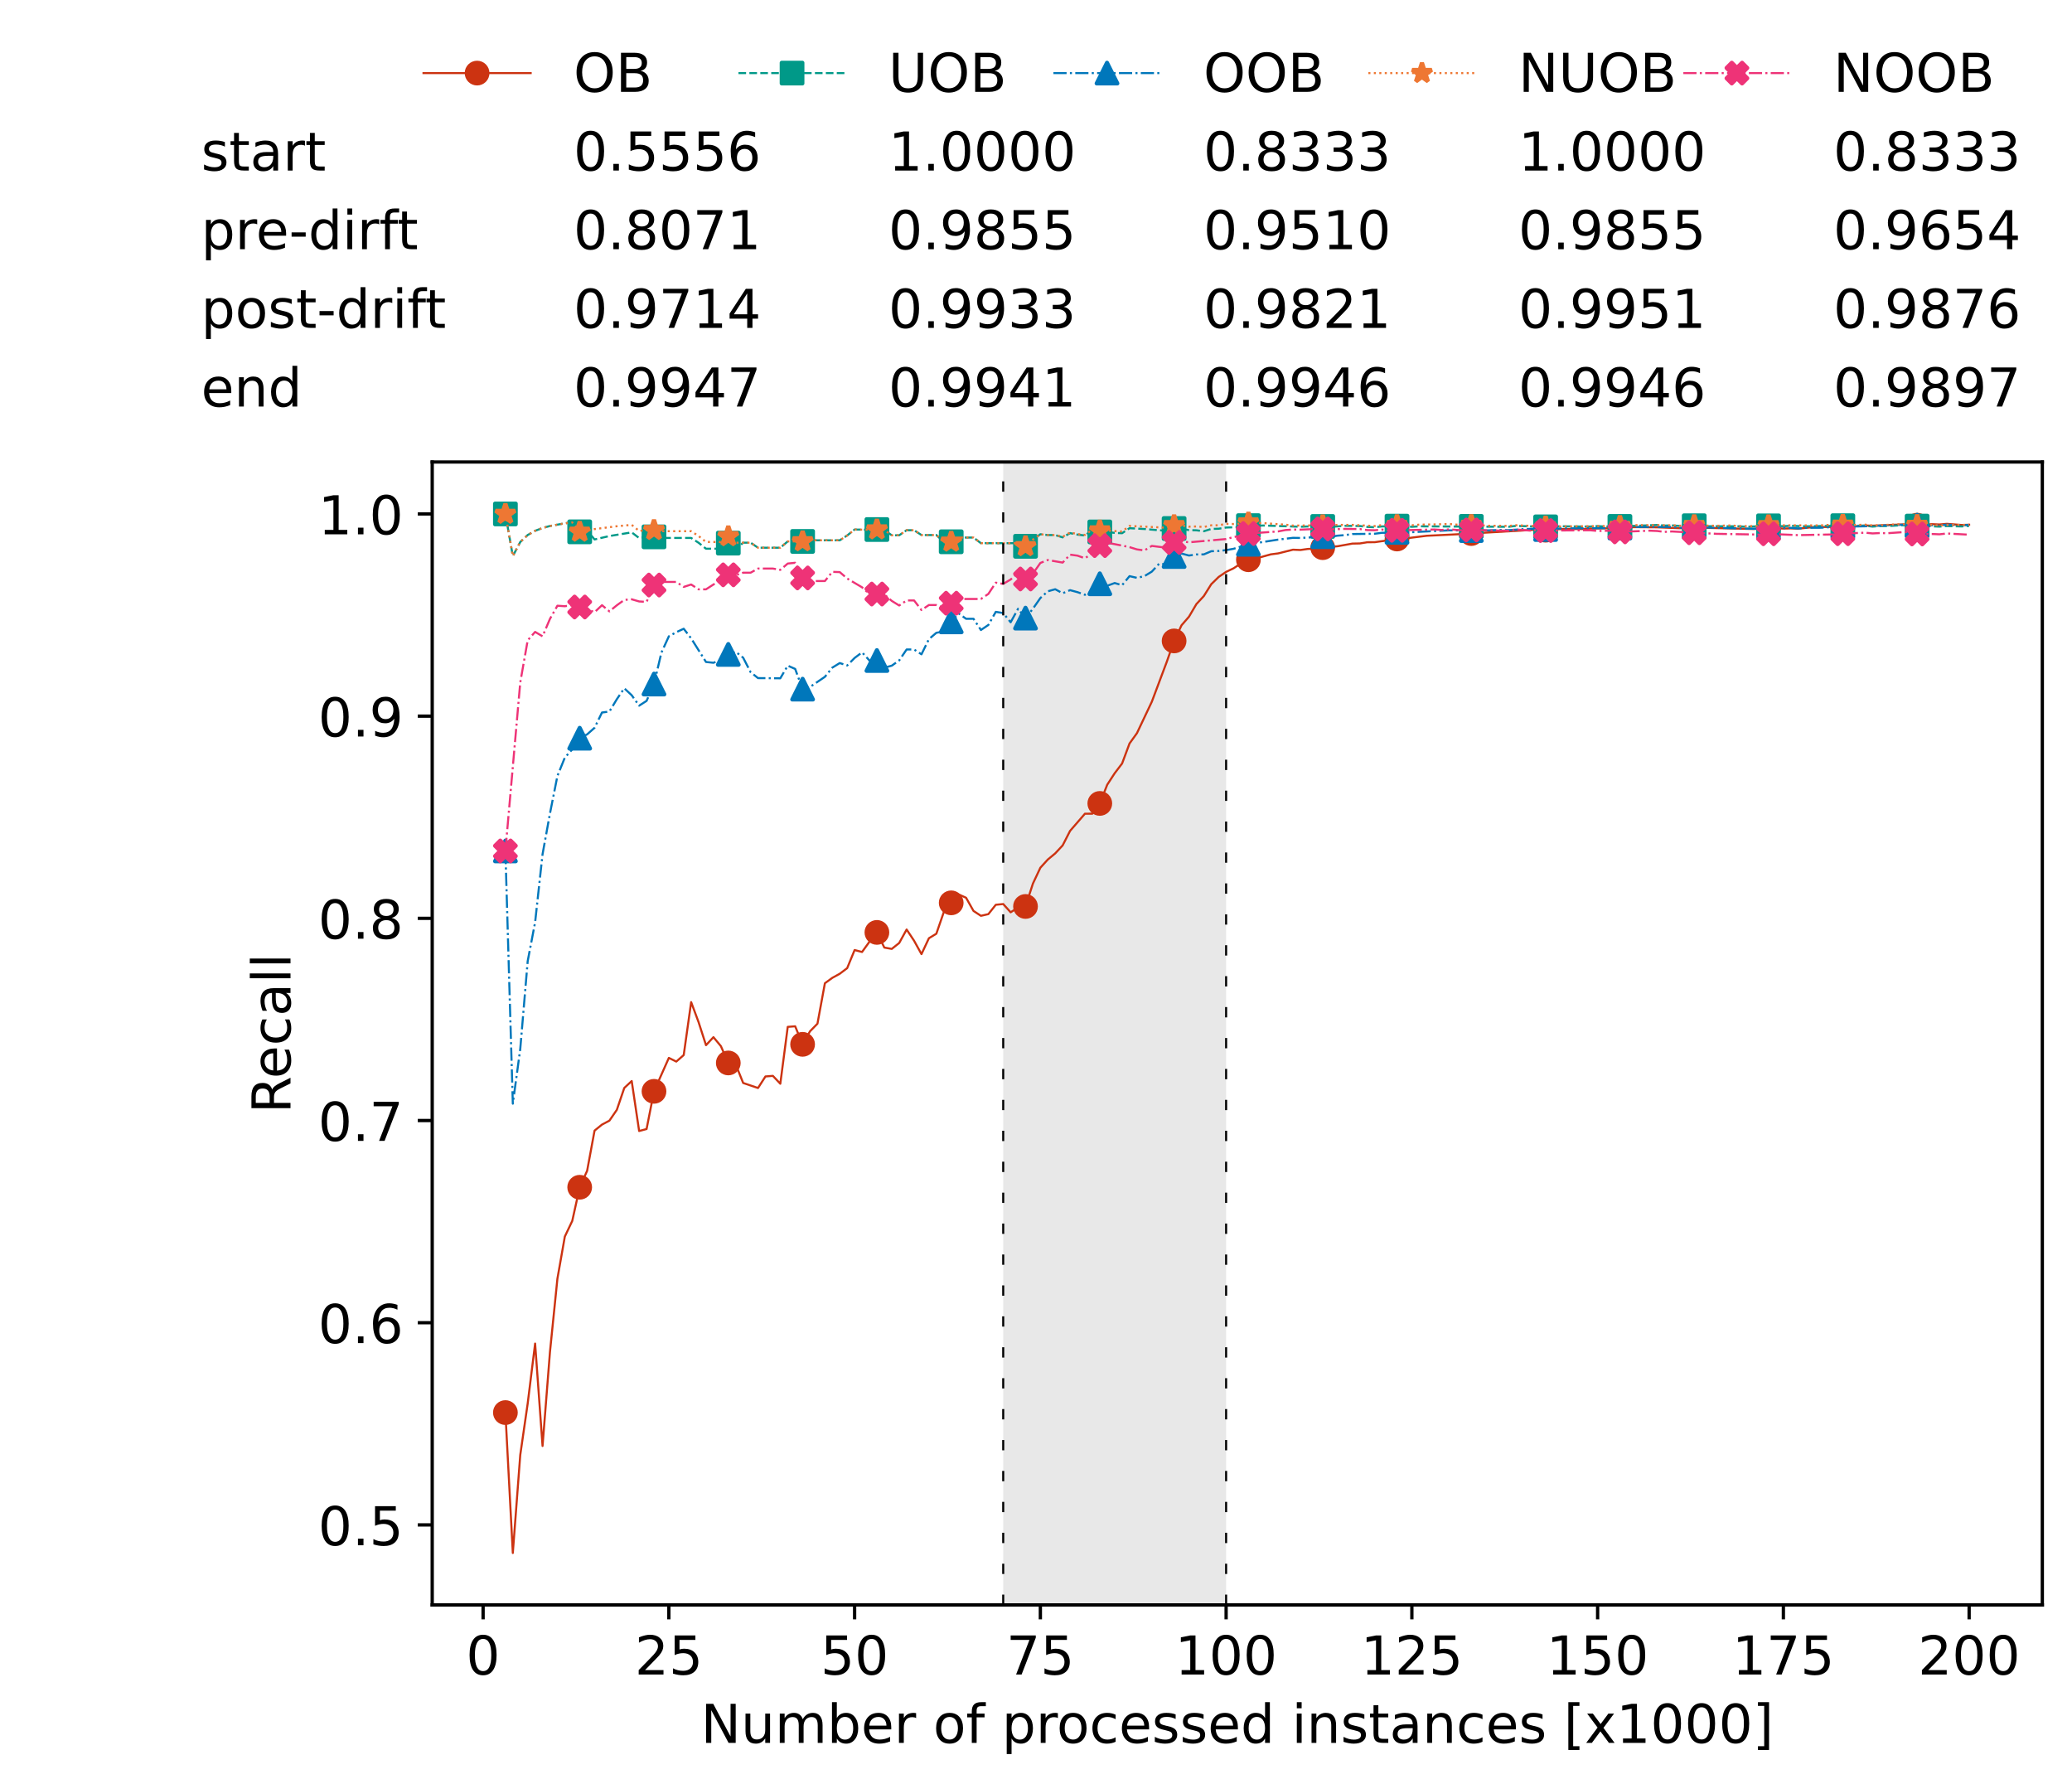 <?xml version="1.0" encoding="utf-8" standalone="no"?>
<!DOCTYPE svg PUBLIC "-//W3C//DTD SVG 1.1//EN"
  "http://www.w3.org/Graphics/SVG/1.1/DTD/svg11.dtd">
<!-- Created with matplotlib (https://matplotlib.org/) -->
<svg height="432.615pt" version="1.1" viewBox="0 0 502.65 432.615" width="502.65pt" xmlns="http://www.w3.org/2000/svg" xmlns:xlink="http://www.w3.org/1999/xlink">
 <defs>
  <style type="text/css">*{stroke-linecap:butt;stroke-linejoin:round;}</style>
 </defs>
 <g id="figure_1">
  <g id="patch_1">
   <path d="M 0 432.615 
L 502.65 432.615 
L 502.65 0 
L 0 0 
z
" style="fill:#ffffff;"/>
  </g>
  <g id="axes_1">
   <g id="patch_2">
    <path d="M 104.85 389.252 
L 495.45 389.252 
L 495.45 112.052 
L 104.85 112.052 
z
" style="fill:#ffffff;"/>
   </g>
   <g id="patch_3">
    <path clip-path="url(#p66490bf0d0)" d="M 297.446 389.252 
L 297.446 112.052 
L 243.372 112.052 
L 243.372 389.252 
z
" style="fill:#d3d3d3;opacity:0.5;"/>
   </g>
   <g id="matplotlib.axis_1">
    <g id="xtick_1">
     <g id="line2d_1">
      <defs>
       <path d="M 0 0 
L 0 3.5 
" id="m24f1970f3b" style="stroke:#000000;stroke-width:0.8;"/>
      </defs>
      <g>
       <use style="stroke:#000000;stroke-width:0.8;" x="117.197" xlink:href="#m24f1970f3b" y="389.252"/>
      </g>
     </g>
     <g id="text_1">
      <!-- 0 -->
      <g transform="translate(113.061 406.13)scale(0.13 -0.13)">
       <defs>
        <path d="M 31.781 66.406 
Q 24.172 66.406 20.328 58.906 
Q 16.5 51.422 16.5 36.375 
Q 16.5 21.391 20.328 13.891 
Q 24.172 6.391 31.781 6.391 
Q 39.453 6.391 43.281 13.891 
Q 47.125 21.391 47.125 36.375 
Q 47.125 51.422 43.281 58.906 
Q 39.453 66.406 31.781 66.406 
z
M 31.781 74.219 
Q 44.047 74.219 50.516 64.516 
Q 56.984 54.828 56.984 36.375 
Q 56.984 17.969 50.516 8.266 
Q 44.047 -1.422 31.781 -1.422 
Q 19.531 -1.422 13.062 8.266 
Q 6.594 17.969 6.594 36.375 
Q 6.594 54.828 13.062 64.516 
Q 19.531 74.219 31.781 74.219 
z
" id="DejaVuSans-48"/>
       </defs>
       <use xlink:href="#DejaVuSans-48"/>
      </g>
     </g>
    </g>
    <g id="xtick_2">
     <g id="line2d_2">
      <g>
       <use style="stroke:#000000;stroke-width:0.8;" x="162.259" xlink:href="#m24f1970f3b" y="389.252"/>
      </g>
     </g>
     <g id="text_2">
      <!-- 25 -->
      <g transform="translate(153.988 406.13)scale(0.13 -0.13)">
       <defs>
        <path d="M 19.188 8.297 
L 53.609 8.297 
L 53.609 0 
L 7.328 0 
L 7.328 8.297 
Q 12.938 14.109 22.625 23.891 
Q 32.328 33.688 34.812 36.531 
Q 39.547 41.844 41.422 45.531 
Q 43.312 49.219 43.312 52.781 
Q 43.312 58.594 39.234 62.25 
Q 35.156 65.922 28.609 65.922 
Q 23.969 65.922 18.812 64.312 
Q 13.672 62.703 7.812 59.422 
L 7.812 69.391 
Q 13.766 71.781 18.938 73 
Q 24.125 74.219 28.422 74.219 
Q 39.75 74.219 46.484 68.547 
Q 53.219 62.891 53.219 53.422 
Q 53.219 48.922 51.531 44.891 
Q 49.859 40.875 45.406 35.406 
Q 44.188 33.984 37.641 27.219 
Q 31.109 20.453 19.188 8.297 
z
" id="DejaVuSans-50"/>
        <path d="M 10.797 72.906 
L 49.516 72.906 
L 49.516 64.594 
L 19.828 64.594 
L 19.828 46.734 
Q 21.969 47.469 24.109 47.828 
Q 26.266 48.188 28.422 48.188 
Q 40.625 48.188 47.75 41.5 
Q 54.891 34.812 54.891 23.391 
Q 54.891 11.625 47.562 5.094 
Q 40.234 -1.422 26.906 -1.422 
Q 22.312 -1.422 17.547 -0.641 
Q 12.797 0.141 7.719 1.703 
L 7.719 11.625 
Q 12.109 9.234 16.797 8.062 
Q 21.484 6.891 26.703 6.891 
Q 35.156 6.891 40.078 11.328 
Q 45.016 15.766 45.016 23.391 
Q 45.016 31 40.078 35.438 
Q 35.156 39.891 26.703 39.891 
Q 22.75 39.891 18.812 39.016 
Q 14.891 38.141 10.797 36.281 
z
" id="DejaVuSans-53"/>
       </defs>
       <use xlink:href="#DejaVuSans-50"/>
       <use x="63.623" xlink:href="#DejaVuSans-53"/>
      </g>
     </g>
    </g>
    <g id="xtick_3">
     <g id="line2d_3">
      <g>
       <use style="stroke:#000000;stroke-width:0.8;" x="207.322" xlink:href="#m24f1970f3b" y="389.252"/>
      </g>
     </g>
     <g id="text_3">
      <!-- 50 -->
      <g transform="translate(199.05 406.13)scale(0.13 -0.13)">
       <use xlink:href="#DejaVuSans-53"/>
       <use x="63.623" xlink:href="#DejaVuSans-48"/>
      </g>
     </g>
    </g>
    <g id="xtick_4">
     <g id="line2d_4">
      <g>
       <use style="stroke:#000000;stroke-width:0.8;" x="252.384" xlink:href="#m24f1970f3b" y="389.252"/>
      </g>
     </g>
     <g id="text_4">
      <!-- 75 -->
      <g transform="translate(244.113 406.13)scale(0.13 -0.13)">
       <defs>
        <path d="M 8.203 72.906 
L 55.078 72.906 
L 55.078 68.703 
L 28.609 0 
L 18.312 0 
L 43.219 64.594 
L 8.203 64.594 
z
" id="DejaVuSans-55"/>
       </defs>
       <use xlink:href="#DejaVuSans-55"/>
       <use x="63.623" xlink:href="#DejaVuSans-53"/>
      </g>
     </g>
    </g>
    <g id="xtick_5">
     <g id="line2d_5">
      <g>
       <use style="stroke:#000000;stroke-width:0.8;" x="297.446" xlink:href="#m24f1970f3b" y="389.252"/>
      </g>
     </g>
     <g id="text_5">
      <!-- 100 -->
      <g transform="translate(285.039 406.13)scale(0.13 -0.13)">
       <defs>
        <path d="M 12.406 8.297 
L 28.516 8.297 
L 28.516 63.922 
L 10.984 60.406 
L 10.984 69.391 
L 28.422 72.906 
L 38.281 72.906 
L 38.281 8.297 
L 54.391 8.297 
L 54.391 0 
L 12.406 0 
z
" id="DejaVuSans-49"/>
       </defs>
       <use xlink:href="#DejaVuSans-49"/>
       <use x="63.623" xlink:href="#DejaVuSans-48"/>
       <use x="127.246" xlink:href="#DejaVuSans-48"/>
      </g>
     </g>
    </g>
    <g id="xtick_6">
     <g id="line2d_6">
      <g>
       <use style="stroke:#000000;stroke-width:0.8;" x="342.509" xlink:href="#m24f1970f3b" y="389.252"/>
      </g>
     </g>
     <g id="text_6">
      <!-- 125 -->
      <g transform="translate(330.102 406.13)scale(0.13 -0.13)">
       <use xlink:href="#DejaVuSans-49"/>
       <use x="63.623" xlink:href="#DejaVuSans-50"/>
       <use x="127.246" xlink:href="#DejaVuSans-53"/>
      </g>
     </g>
    </g>
    <g id="xtick_7">
     <g id="line2d_7">
      <g>
       <use style="stroke:#000000;stroke-width:0.8;" x="387.571" xlink:href="#m24f1970f3b" y="389.252"/>
      </g>
     </g>
     <g id="text_7">
      <!-- 150 -->
      <g transform="translate(375.164 406.13)scale(0.13 -0.13)">
       <use xlink:href="#DejaVuSans-49"/>
       <use x="63.623" xlink:href="#DejaVuSans-53"/>
       <use x="127.246" xlink:href="#DejaVuSans-48"/>
      </g>
     </g>
    </g>
    <g id="xtick_8">
     <g id="line2d_8">
      <g>
       <use style="stroke:#000000;stroke-width:0.8;" x="432.633" xlink:href="#m24f1970f3b" y="389.252"/>
      </g>
     </g>
     <g id="text_8">
      <!-- 175 -->
      <g transform="translate(420.226 406.13)scale(0.13 -0.13)">
       <use xlink:href="#DejaVuSans-49"/>
       <use x="63.623" xlink:href="#DejaVuSans-55"/>
       <use x="127.246" xlink:href="#DejaVuSans-53"/>
      </g>
     </g>
    </g>
    <g id="xtick_9">
     <g id="line2d_9">
      <g>
       <use style="stroke:#000000;stroke-width:0.8;" x="477.695" xlink:href="#m24f1970f3b" y="389.252"/>
      </g>
     </g>
     <g id="text_9">
      <!-- 200 -->
      <g transform="translate(465.289 406.13)scale(0.13 -0.13)">
       <use xlink:href="#DejaVuSans-50"/>
       <use x="63.623" xlink:href="#DejaVuSans-48"/>
       <use x="127.246" xlink:href="#DejaVuSans-48"/>
      </g>
     </g>
    </g>
    <g id="text_10">
     <!-- Number of processed instances [x1000] -->
     <g transform="translate(170.025 422.711)scale(0.13 -0.13)">
      <defs>
       <path d="M 9.812 72.906 
L 23.094 72.906 
L 55.422 11.922 
L 55.422 72.906 
L 64.984 72.906 
L 64.984 0 
L 51.703 0 
L 19.391 60.984 
L 19.391 0 
L 9.812 0 
z
" id="DejaVuSans-78"/>
       <path d="M 8.5 21.578 
L 8.5 54.688 
L 17.484 54.688 
L 17.484 21.922 
Q 17.484 14.156 20.5 10.266 
Q 23.531 6.391 29.594 6.391 
Q 36.859 6.391 41.078 11.031 
Q 45.312 15.672 45.312 23.688 
L 45.312 54.688 
L 54.297 54.688 
L 54.297 0 
L 45.312 0 
L 45.312 8.406 
Q 42.047 3.422 37.719 1 
Q 33.406 -1.422 27.688 -1.422 
Q 18.266 -1.422 13.375 4.438 
Q 8.5 10.297 8.5 21.578 
z
M 31.109 56 
z
" id="DejaVuSans-117"/>
       <path d="M 52 44.188 
Q 55.375 50.25 60.062 53.125 
Q 64.75 56 71.094 56 
Q 79.641 56 84.281 50.016 
Q 88.922 44.047 88.922 33.016 
L 88.922 0 
L 79.891 0 
L 79.891 32.719 
Q 79.891 40.578 77.094 44.375 
Q 74.312 48.188 68.609 48.188 
Q 61.625 48.188 57.562 43.547 
Q 53.516 38.922 53.516 30.906 
L 53.516 0 
L 44.484 0 
L 44.484 32.719 
Q 44.484 40.625 41.703 44.406 
Q 38.922 48.188 33.109 48.188 
Q 26.219 48.188 22.156 43.531 
Q 18.109 38.875 18.109 30.906 
L 18.109 0 
L 9.078 0 
L 9.078 54.688 
L 18.109 54.688 
L 18.109 46.188 
Q 21.188 51.219 25.484 53.609 
Q 29.781 56 35.688 56 
Q 41.656 56 45.828 52.969 
Q 50 49.953 52 44.188 
z
" id="DejaVuSans-109"/>
       <path d="M 48.688 27.297 
Q 48.688 37.203 44.609 42.844 
Q 40.531 48.484 33.406 48.484 
Q 26.266 48.484 22.188 42.844 
Q 18.109 37.203 18.109 27.297 
Q 18.109 17.391 22.188 11.75 
Q 26.266 6.109 33.406 6.109 
Q 40.531 6.109 44.609 11.75 
Q 48.688 17.391 48.688 27.297 
z
M 18.109 46.391 
Q 20.953 51.266 25.266 53.625 
Q 29.594 56 35.594 56 
Q 45.562 56 51.781 48.094 
Q 58.016 40.188 58.016 27.297 
Q 58.016 14.406 51.781 6.484 
Q 45.562 -1.422 35.594 -1.422 
Q 29.594 -1.422 25.266 0.953 
Q 20.953 3.328 18.109 8.203 
L 18.109 0 
L 9.078 0 
L 9.078 75.984 
L 18.109 75.984 
z
" id="DejaVuSans-98"/>
       <path d="M 56.203 29.594 
L 56.203 25.203 
L 14.891 25.203 
Q 15.484 15.922 20.484 11.062 
Q 25.484 6.203 34.422 6.203 
Q 39.594 6.203 44.453 7.469 
Q 49.312 8.734 54.109 11.281 
L 54.109 2.781 
Q 49.266 0.734 44.188 -0.344 
Q 39.109 -1.422 33.891 -1.422 
Q 20.797 -1.422 13.156 6.188 
Q 5.516 13.812 5.516 26.812 
Q 5.516 40.234 12.766 48.109 
Q 20.016 56 32.328 56 
Q 43.359 56 49.781 48.891 
Q 56.203 41.797 56.203 29.594 
z
M 47.219 32.234 
Q 47.125 39.594 43.094 43.984 
Q 39.062 48.391 32.422 48.391 
Q 24.906 48.391 20.391 44.141 
Q 15.875 39.891 15.188 32.172 
z
" id="DejaVuSans-101"/>
       <path d="M 41.109 46.297 
Q 39.594 47.172 37.812 47.578 
Q 36.031 48 33.891 48 
Q 26.266 48 22.188 43.047 
Q 18.109 38.094 18.109 28.812 
L 18.109 0 
L 9.078 0 
L 9.078 54.688 
L 18.109 54.688 
L 18.109 46.188 
Q 20.953 51.172 25.484 53.578 
Q 30.031 56 36.531 56 
Q 37.453 56 38.578 55.875 
Q 39.703 55.766 41.062 55.516 
z
" id="DejaVuSans-114"/>
       <path id="DejaVuSans-32"/>
       <path d="M 30.609 48.391 
Q 23.391 48.391 19.188 42.75 
Q 14.984 37.109 14.984 27.297 
Q 14.984 17.484 19.156 11.844 
Q 23.344 6.203 30.609 6.203 
Q 37.797 6.203 41.984 11.859 
Q 46.188 17.531 46.188 27.297 
Q 46.188 37.016 41.984 42.703 
Q 37.797 48.391 30.609 48.391 
z
M 30.609 56 
Q 42.328 56 49.016 48.375 
Q 55.719 40.766 55.719 27.297 
Q 55.719 13.875 49.016 6.219 
Q 42.328 -1.422 30.609 -1.422 
Q 18.844 -1.422 12.172 6.219 
Q 5.516 13.875 5.516 27.297 
Q 5.516 40.766 12.172 48.375 
Q 18.844 56 30.609 56 
z
" id="DejaVuSans-111"/>
       <path d="M 37.109 75.984 
L 37.109 68.5 
L 28.516 68.5 
Q 23.688 68.5 21.797 66.547 
Q 19.922 64.594 19.922 59.516 
L 19.922 54.688 
L 34.719 54.688 
L 34.719 47.703 
L 19.922 47.703 
L 19.922 0 
L 10.891 0 
L 10.891 47.703 
L 2.297 47.703 
L 2.297 54.688 
L 10.891 54.688 
L 10.891 58.5 
Q 10.891 67.625 15.141 71.797 
Q 19.391 75.984 28.609 75.984 
z
" id="DejaVuSans-102"/>
       <path d="M 18.109 8.203 
L 18.109 -20.797 
L 9.078 -20.797 
L 9.078 54.688 
L 18.109 54.688 
L 18.109 46.391 
Q 20.953 51.266 25.266 53.625 
Q 29.594 56 35.594 56 
Q 45.562 56 51.781 48.094 
Q 58.016 40.188 58.016 27.297 
Q 58.016 14.406 51.781 6.484 
Q 45.562 -1.422 35.594 -1.422 
Q 29.594 -1.422 25.266 0.953 
Q 20.953 3.328 18.109 8.203 
z
M 48.688 27.297 
Q 48.688 37.203 44.609 42.844 
Q 40.531 48.484 33.406 48.484 
Q 26.266 48.484 22.188 42.844 
Q 18.109 37.203 18.109 27.297 
Q 18.109 17.391 22.188 11.75 
Q 26.266 6.109 33.406 6.109 
Q 40.531 6.109 44.609 11.75 
Q 48.688 17.391 48.688 27.297 
z
" id="DejaVuSans-112"/>
       <path d="M 48.781 52.594 
L 48.781 44.188 
Q 44.969 46.297 41.141 47.344 
Q 37.312 48.391 33.406 48.391 
Q 24.656 48.391 19.812 42.844 
Q 14.984 37.312 14.984 27.297 
Q 14.984 17.281 19.812 11.734 
Q 24.656 6.203 33.406 6.203 
Q 37.312 6.203 41.141 7.25 
Q 44.969 8.297 48.781 10.406 
L 48.781 2.094 
Q 45.016 0.344 40.984 -0.531 
Q 36.969 -1.422 32.422 -1.422 
Q 20.062 -1.422 12.781 6.344 
Q 5.516 14.109 5.516 27.297 
Q 5.516 40.672 12.859 48.328 
Q 20.219 56 33.016 56 
Q 37.156 56 41.109 55.141 
Q 45.062 54.297 48.781 52.594 
z
" id="DejaVuSans-99"/>
       <path d="M 44.281 53.078 
L 44.281 44.578 
Q 40.484 46.531 36.375 47.5 
Q 32.281 48.484 27.875 48.484 
Q 21.188 48.484 17.844 46.438 
Q 14.5 44.391 14.5 40.281 
Q 14.5 37.156 16.891 35.375 
Q 19.281 33.594 26.516 31.984 
L 29.594 31.297 
Q 39.156 29.25 43.188 25.516 
Q 47.219 21.781 47.219 15.094 
Q 47.219 7.469 41.188 3.016 
Q 35.156 -1.422 24.609 -1.422 
Q 20.219 -1.422 15.453 -0.562 
Q 10.688 0.297 5.422 2 
L 5.422 11.281 
Q 10.406 8.688 15.234 7.391 
Q 20.062 6.109 24.812 6.109 
Q 31.156 6.109 34.562 8.281 
Q 37.984 10.453 37.984 14.406 
Q 37.984 18.062 35.516 20.016 
Q 33.062 21.969 24.703 23.781 
L 21.578 24.516 
Q 13.234 26.266 9.516 29.906 
Q 5.812 33.547 5.812 39.891 
Q 5.812 47.609 11.281 51.797 
Q 16.75 56 26.812 56 
Q 31.781 56 36.172 55.266 
Q 40.578 54.547 44.281 53.078 
z
" id="DejaVuSans-115"/>
       <path d="M 45.406 46.391 
L 45.406 75.984 
L 54.391 75.984 
L 54.391 0 
L 45.406 0 
L 45.406 8.203 
Q 42.578 3.328 38.25 0.953 
Q 33.938 -1.422 27.875 -1.422 
Q 17.969 -1.422 11.734 6.484 
Q 5.516 14.406 5.516 27.297 
Q 5.516 40.188 11.734 48.094 
Q 17.969 56 27.875 56 
Q 33.938 56 38.25 53.625 
Q 42.578 51.266 45.406 46.391 
z
M 14.797 27.297 
Q 14.797 17.391 18.875 11.75 
Q 22.953 6.109 30.078 6.109 
Q 37.203 6.109 41.297 11.75 
Q 45.406 17.391 45.406 27.297 
Q 45.406 37.203 41.297 42.844 
Q 37.203 48.484 30.078 48.484 
Q 22.953 48.484 18.875 42.844 
Q 14.797 37.203 14.797 27.297 
z
" id="DejaVuSans-100"/>
       <path d="M 9.422 54.688 
L 18.406 54.688 
L 18.406 0 
L 9.422 0 
z
M 9.422 75.984 
L 18.406 75.984 
L 18.406 64.594 
L 9.422 64.594 
z
" id="DejaVuSans-105"/>
       <path d="M 54.891 33.016 
L 54.891 0 
L 45.906 0 
L 45.906 32.719 
Q 45.906 40.484 42.875 44.328 
Q 39.844 48.188 33.797 48.188 
Q 26.516 48.188 22.312 43.547 
Q 18.109 38.922 18.109 30.906 
L 18.109 0 
L 9.078 0 
L 9.078 54.688 
L 18.109 54.688 
L 18.109 46.188 
Q 21.344 51.125 25.703 53.562 
Q 30.078 56 35.797 56 
Q 45.219 56 50.047 50.172 
Q 54.891 44.344 54.891 33.016 
z
" id="DejaVuSans-110"/>
       <path d="M 18.312 70.219 
L 18.312 54.688 
L 36.812 54.688 
L 36.812 47.703 
L 18.312 47.703 
L 18.312 18.016 
Q 18.312 11.328 20.141 9.422 
Q 21.969 7.516 27.594 7.516 
L 36.812 7.516 
L 36.812 0 
L 27.594 0 
Q 17.188 0 13.234 3.875 
Q 9.281 7.766 9.281 18.016 
L 9.281 47.703 
L 2.688 47.703 
L 2.688 54.688 
L 9.281 54.688 
L 9.281 70.219 
z
" id="DejaVuSans-116"/>
       <path d="M 34.281 27.484 
Q 23.391 27.484 19.188 25 
Q 14.984 22.516 14.984 16.5 
Q 14.984 11.719 18.141 8.906 
Q 21.297 6.109 26.703 6.109 
Q 34.188 6.109 38.703 11.406 
Q 43.219 16.703 43.219 25.484 
L 43.219 27.484 
z
M 52.203 31.203 
L 52.203 0 
L 43.219 0 
L 43.219 8.297 
Q 40.141 3.328 35.547 0.953 
Q 30.953 -1.422 24.312 -1.422 
Q 15.922 -1.422 10.953 3.297 
Q 6 8.016 6 15.922 
Q 6 25.141 12.172 29.828 
Q 18.359 34.516 30.609 34.516 
L 43.219 34.516 
L 43.219 35.406 
Q 43.219 41.609 39.141 45 
Q 35.062 48.391 27.688 48.391 
Q 23 48.391 18.547 47.266 
Q 14.109 46.141 10.016 43.891 
L 10.016 52.203 
Q 14.938 54.109 19.578 55.047 
Q 24.219 56 28.609 56 
Q 40.484 56 46.344 49.844 
Q 52.203 43.703 52.203 31.203 
z
" id="DejaVuSans-97"/>
       <path d="M 8.594 75.984 
L 29.297 75.984 
L 29.297 69 
L 17.578 69 
L 17.578 -6.203 
L 29.297 -6.203 
L 29.297 -13.188 
L 8.594 -13.188 
z
" id="DejaVuSans-91"/>
       <path d="M 54.891 54.688 
L 35.109 28.078 
L 55.906 0 
L 45.312 0 
L 29.391 21.484 
L 13.484 0 
L 2.875 0 
L 24.125 28.609 
L 4.688 54.688 
L 15.281 54.688 
L 29.781 35.203 
L 44.281 54.688 
z
" id="DejaVuSans-120"/>
       <path d="M 30.422 75.984 
L 30.422 -13.188 
L 9.719 -13.188 
L 9.719 -6.203 
L 21.391 -6.203 
L 21.391 69 
L 9.719 69 
L 9.719 75.984 
z
" id="DejaVuSans-93"/>
      </defs>
      <use xlink:href="#DejaVuSans-78"/>
      <use x="74.805" xlink:href="#DejaVuSans-117"/>
      <use x="138.184" xlink:href="#DejaVuSans-109"/>
      <use x="235.596" xlink:href="#DejaVuSans-98"/>
      <use x="299.072" xlink:href="#DejaVuSans-101"/>
      <use x="360.596" xlink:href="#DejaVuSans-114"/>
      <use x="401.709" xlink:href="#DejaVuSans-32"/>
      <use x="433.496" xlink:href="#DejaVuSans-111"/>
      <use x="494.678" xlink:href="#DejaVuSans-102"/>
      <use x="529.883" xlink:href="#DejaVuSans-32"/>
      <use x="561.67" xlink:href="#DejaVuSans-112"/>
      <use x="625.146" xlink:href="#DejaVuSans-114"/>
      <use x="664.01" xlink:href="#DejaVuSans-111"/>
      <use x="725.191" xlink:href="#DejaVuSans-99"/>
      <use x="780.172" xlink:href="#DejaVuSans-101"/>
      <use x="841.695" xlink:href="#DejaVuSans-115"/>
      <use x="893.795" xlink:href="#DejaVuSans-115"/>
      <use x="945.895" xlink:href="#DejaVuSans-101"/>
      <use x="1007.418" xlink:href="#DejaVuSans-100"/>
      <use x="1070.895" xlink:href="#DejaVuSans-32"/>
      <use x="1102.682" xlink:href="#DejaVuSans-105"/>
      <use x="1130.465" xlink:href="#DejaVuSans-110"/>
      <use x="1193.844" xlink:href="#DejaVuSans-115"/>
      <use x="1245.943" xlink:href="#DejaVuSans-116"/>
      <use x="1285.152" xlink:href="#DejaVuSans-97"/>
      <use x="1346.432" xlink:href="#DejaVuSans-110"/>
      <use x="1409.811" xlink:href="#DejaVuSans-99"/>
      <use x="1464.791" xlink:href="#DejaVuSans-101"/>
      <use x="1526.314" xlink:href="#DejaVuSans-115"/>
      <use x="1578.414" xlink:href="#DejaVuSans-32"/>
      <use x="1610.201" xlink:href="#DejaVuSans-91"/>
      <use x="1649.215" xlink:href="#DejaVuSans-120"/>
      <use x="1708.395" xlink:href="#DejaVuSans-49"/>
      <use x="1772.018" xlink:href="#DejaVuSans-48"/>
      <use x="1835.641" xlink:href="#DejaVuSans-48"/>
      <use x="1899.264" xlink:href="#DejaVuSans-48"/>
      <use x="1962.887" xlink:href="#DejaVuSans-93"/>
     </g>
    </g>
   </g>
   <g id="matplotlib.axis_2">
    <g id="ytick_1">
     <g id="line2d_10">
      <defs>
       <path d="M 0 0 
L -3.5 0 
" id="ma437554274" style="stroke:#000000;stroke-width:0.8;"/>
      </defs>
      <g>
       <use style="stroke:#000000;stroke-width:0.8;" x="104.85" xlink:href="#ma437554274" y="369.841"/>
      </g>
     </g>
     <g id="text_11">
      <!-- 0.5 -->
      <g transform="translate(77.176 374.78)scale(0.13 -0.13)">
       <defs>
        <path d="M 10.688 12.406 
L 21 12.406 
L 21 0 
L 10.688 0 
z
" id="DejaVuSans-46"/>
       </defs>
       <use xlink:href="#DejaVuSans-48"/>
       <use x="63.623" xlink:href="#DejaVuSans-46"/>
       <use x="95.41" xlink:href="#DejaVuSans-53"/>
      </g>
     </g>
    </g>
    <g id="ytick_2">
     <g id="line2d_11">
      <g>
       <use style="stroke:#000000;stroke-width:0.8;" x="104.85" xlink:href="#ma437554274" y="320.803"/>
      </g>
     </g>
     <g id="text_12">
      <!-- 0.6 -->
      <g transform="translate(77.176 325.742)scale(0.13 -0.13)">
       <defs>
        <path d="M 33.016 40.375 
Q 26.375 40.375 22.484 35.828 
Q 18.609 31.297 18.609 23.391 
Q 18.609 15.531 22.484 10.953 
Q 26.375 6.391 33.016 6.391 
Q 39.656 6.391 43.531 10.953 
Q 47.406 15.531 47.406 23.391 
Q 47.406 31.297 43.531 35.828 
Q 39.656 40.375 33.016 40.375 
z
M 52.594 71.297 
L 52.594 62.312 
Q 48.875 64.062 45.094 64.984 
Q 41.312 65.922 37.594 65.922 
Q 27.828 65.922 22.672 59.328 
Q 17.531 52.734 16.797 39.406 
Q 19.672 43.656 24.016 45.922 
Q 28.375 48.188 33.594 48.188 
Q 44.578 48.188 50.953 41.516 
Q 57.328 34.859 57.328 23.391 
Q 57.328 12.156 50.688 5.359 
Q 44.047 -1.422 33.016 -1.422 
Q 20.359 -1.422 13.672 8.266 
Q 6.984 17.969 6.984 36.375 
Q 6.984 53.656 15.188 63.938 
Q 23.391 74.219 37.203 74.219 
Q 40.922 74.219 44.703 73.484 
Q 48.484 72.75 52.594 71.297 
z
" id="DejaVuSans-54"/>
       </defs>
       <use xlink:href="#DejaVuSans-48"/>
       <use x="63.623" xlink:href="#DejaVuSans-46"/>
       <use x="95.41" xlink:href="#DejaVuSans-54"/>
      </g>
     </g>
    </g>
    <g id="ytick_3">
     <g id="line2d_12">
      <g>
       <use style="stroke:#000000;stroke-width:0.8;" x="104.85" xlink:href="#ma437554274" y="271.765"/>
      </g>
     </g>
     <g id="text_13">
      <!-- 0.7 -->
      <g transform="translate(77.176 276.704)scale(0.13 -0.13)">
       <use xlink:href="#DejaVuSans-48"/>
       <use x="63.623" xlink:href="#DejaVuSans-46"/>
       <use x="95.41" xlink:href="#DejaVuSans-55"/>
      </g>
     </g>
    </g>
    <g id="ytick_4">
     <g id="line2d_13">
      <g>
       <use style="stroke:#000000;stroke-width:0.8;" x="104.85" xlink:href="#ma437554274" y="222.727"/>
      </g>
     </g>
     <g id="text_14">
      <!-- 0.8 -->
      <g transform="translate(77.176 227.666)scale(0.13 -0.13)">
       <defs>
        <path d="M 31.781 34.625 
Q 24.75 34.625 20.719 30.859 
Q 16.703 27.094 16.703 20.516 
Q 16.703 13.922 20.719 10.156 
Q 24.75 6.391 31.781 6.391 
Q 38.812 6.391 42.859 10.172 
Q 46.922 13.969 46.922 20.516 
Q 46.922 27.094 42.891 30.859 
Q 38.875 34.625 31.781 34.625 
z
M 21.922 38.812 
Q 15.578 40.375 12.031 44.719 
Q 8.5 49.078 8.5 55.328 
Q 8.5 64.062 14.719 69.141 
Q 20.953 74.219 31.781 74.219 
Q 42.672 74.219 48.875 69.141 
Q 55.078 64.062 55.078 55.328 
Q 55.078 49.078 51.531 44.719 
Q 48 40.375 41.703 38.812 
Q 48.828 37.156 52.797 32.312 
Q 56.781 27.484 56.781 20.516 
Q 56.781 9.906 50.312 4.234 
Q 43.844 -1.422 31.781 -1.422 
Q 19.734 -1.422 13.25 4.234 
Q 6.781 9.906 6.781 20.516 
Q 6.781 27.484 10.781 32.312 
Q 14.797 37.156 21.922 38.812 
z
M 18.312 54.391 
Q 18.312 48.734 21.844 45.562 
Q 25.391 42.391 31.781 42.391 
Q 38.141 42.391 41.719 45.562 
Q 45.312 48.734 45.312 54.391 
Q 45.312 60.062 41.719 63.234 
Q 38.141 66.406 31.781 66.406 
Q 25.391 66.406 21.844 63.234 
Q 18.312 60.062 18.312 54.391 
z
" id="DejaVuSans-56"/>
       </defs>
       <use xlink:href="#DejaVuSans-48"/>
       <use x="63.623" xlink:href="#DejaVuSans-46"/>
       <use x="95.41" xlink:href="#DejaVuSans-56"/>
      </g>
     </g>
    </g>
    <g id="ytick_5">
     <g id="line2d_14">
      <g>
       <use style="stroke:#000000;stroke-width:0.8;" x="104.85" xlink:href="#ma437554274" y="173.69"/>
      </g>
     </g>
     <g id="text_15">
      <!-- 0.9 -->
      <g transform="translate(77.176 178.629)scale(0.13 -0.13)">
       <defs>
        <path d="M 10.984 1.516 
L 10.984 10.5 
Q 14.703 8.734 18.5 7.812 
Q 22.312 6.891 25.984 6.891 
Q 35.75 6.891 40.891 13.453 
Q 46.047 20.016 46.781 33.406 
Q 43.953 29.203 39.594 26.953 
Q 35.25 24.703 29.984 24.703 
Q 19.047 24.703 12.672 31.312 
Q 6.297 37.938 6.297 49.422 
Q 6.297 60.641 12.938 67.422 
Q 19.578 74.219 30.609 74.219 
Q 43.266 74.219 49.922 64.516 
Q 56.594 54.828 56.594 36.375 
Q 56.594 19.141 48.406 8.859 
Q 40.234 -1.422 26.422 -1.422 
Q 22.703 -1.422 18.891 -0.688 
Q 15.094 0.047 10.984 1.516 
z
M 30.609 32.422 
Q 37.25 32.422 41.125 36.953 
Q 45.016 41.5 45.016 49.422 
Q 45.016 57.281 41.125 61.844 
Q 37.25 66.406 30.609 66.406 
Q 23.969 66.406 20.094 61.844 
Q 16.219 57.281 16.219 49.422 
Q 16.219 41.5 20.094 36.953 
Q 23.969 32.422 30.609 32.422 
z
" id="DejaVuSans-57"/>
       </defs>
       <use xlink:href="#DejaVuSans-48"/>
       <use x="63.623" xlink:href="#DejaVuSans-46"/>
       <use x="95.41" xlink:href="#DejaVuSans-57"/>
      </g>
     </g>
    </g>
    <g id="ytick_6">
     <g id="line2d_15">
      <g>
       <use style="stroke:#000000;stroke-width:0.8;" x="104.85" xlink:href="#ma437554274" y="124.652"/>
      </g>
     </g>
     <g id="text_16">
      <!-- 1.0 -->
      <g transform="translate(77.176 129.591)scale(0.13 -0.13)">
       <use xlink:href="#DejaVuSans-49"/>
       <use x="63.623" xlink:href="#DejaVuSans-46"/>
       <use x="95.41" xlink:href="#DejaVuSans-48"/>
      </g>
     </g>
    </g>
    <g id="text_17">
     <!-- Recall -->
     <g transform="translate(70.472 270.044)rotate(-90)scale(0.13 -0.13)">
      <defs>
       <path d="M 44.391 34.188 
Q 47.562 33.109 50.562 29.594 
Q 53.562 26.078 56.594 19.922 
L 66.609 0 
L 56 0 
L 46.688 18.703 
Q 43.062 26.031 39.672 28.422 
Q 36.281 30.812 30.422 30.812 
L 19.672 30.812 
L 19.672 0 
L 9.812 0 
L 9.812 72.906 
L 32.078 72.906 
Q 44.578 72.906 50.734 67.672 
Q 56.891 62.453 56.891 51.906 
Q 56.891 45.016 53.688 40.469 
Q 50.484 35.938 44.391 34.188 
z
M 19.672 64.797 
L 19.672 38.922 
L 32.078 38.922 
Q 39.203 38.922 42.844 42.219 
Q 46.484 45.516 46.484 51.906 
Q 46.484 58.297 42.844 61.547 
Q 39.203 64.797 32.078 64.797 
z
" id="DejaVuSans-82"/>
       <path d="M 9.422 75.984 
L 18.406 75.984 
L 18.406 0 
L 9.422 0 
z
" id="DejaVuSans-108"/>
      </defs>
      <use xlink:href="#DejaVuSans-82"/>
      <use x="64.982" xlink:href="#DejaVuSans-101"/>
      <use x="126.506" xlink:href="#DejaVuSans-99"/>
      <use x="181.486" xlink:href="#DejaVuSans-97"/>
      <use x="242.766" xlink:href="#DejaVuSans-108"/>
      <use x="270.549" xlink:href="#DejaVuSans-108"/>
     </g>
    </g>
   </g>
   <g id="line2d_16"/>
   <g id="line2d_17"/>
   <g id="line2d_18"/>
   <g id="line2d_19"/>
   <g id="line2d_20"/>
   <g id="line2d_21">
    <path clip-path="url(#p66490bf0d0)" d="M 122.605 342.598 
L 124.407 376.652 
L 126.21 352.874 
L 128.012 340.398 
L 129.815 325.854 
L 131.617 350.699 
L 133.419 327.873 
L 135.222 310.133 
L 137.024 299.902 
L 138.827 296.108 
L 140.629 287.951 
L 142.432 283.958 
L 144.234 274.218 
L 146.037 272.753 
L 147.839 271.795 
L 149.642 269.166 
L 151.444 263.87 
L 153.247 262.19 
L 155.049 274.308 
L 156.852 273.831 
L 158.654 264.685 
L 162.259 256.577 
L 164.062 257.468 
L 165.864 255.889 
L 167.667 243.046 
L 169.469 247.906 
L 171.272 253.494 
L 173.074 251.549 
L 174.877 253.717 
L 176.679 257.803 
L 178.482 258.164 
L 180.284 262.659 
L 183.889 263.88 
L 185.692 261.078 
L 187.494 260.935 
L 189.297 262.842 
L 191.099 249.05 
L 192.902 248.91 
L 194.704 253.288 
L 196.507 250.116 
L 198.309 248.277 
L 200.112 238.469 
L 201.914 237.161 
L 203.717 236.169 
L 205.519 234.807 
L 207.322 230.417 
L 209.124 230.891 
L 210.927 228.396 
L 212.729 226.141 
L 214.532 229.819 
L 216.334 230.142 
L 218.137 228.709 
L 219.939 225.44 
L 221.742 228.15 
L 223.544 231.406 
L 225.347 227.553 
L 227.149 226.459 
L 228.952 221.228 
L 230.754 218.97 
L 232.557 216.927 
L 234.359 217.733 
L 236.162 220.931 
L 237.964 222.116 
L 239.767 221.707 
L 241.569 219.437 
L 243.372 219.259 
L 245.174 221.262 
L 246.976 220.106 
L 248.779 219.846 
L 250.581 214.288 
L 252.384 210.454 
L 254.186 208.47 
L 255.989 206.973 
L 257.791 205.034 
L 259.594 201.512 
L 263.199 197.352 
L 265.001 197.345 
L 266.804 194.856 
L 268.606 190.32 
L 270.409 187.542 
L 272.211 185.171 
L 274.014 180.32 
L 275.816 177.813 
L 279.421 170.196 
L 283.026 160.582 
L 284.829 155.448 
L 286.631 151.652 
L 288.434 149.573 
L 290.236 146.512 
L 292.039 144.562 
L 293.841 141.688 
L 295.644 139.925 
L 297.446 138.699 
L 299.249 137.835 
L 301.051 136.644 
L 302.854 135.757 
L 304.656 135.461 
L 308.261 134.454 
L 310.064 134.219 
L 313.669 133.32 
L 315.471 133.394 
L 317.274 133.137 
L 319.076 133.07 
L 320.879 132.825 
L 324.484 132.483 
L 328.089 131.841 
L 329.891 131.806 
L 331.694 131.509 
L 333.496 131.502 
L 338.904 130.727 
L 340.706 130.616 
L 346.114 129.943 
L 349.719 129.77 
L 353.324 129.593 
L 373.151 128.44 
L 374.953 128.589 
L 378.558 128.316 
L 383.966 128.311 
L 385.768 128.195 
L 389.373 128.15 
L 396.583 127.851 
L 401.991 127.889 
L 407.398 128.107 
L 412.806 127.991 
L 425.423 128.295 
L 429.028 128.02 
L 432.633 128.192 
L 434.436 128.15 
L 436.238 128.221 
L 439.843 127.85 
L 448.856 127.731 
L 452.461 127.446 
L 454.263 127.501 
L 463.276 127.117 
L 465.078 127.376 
L 468.683 127.128 
L 470.485 127.208 
L 472.288 127.047 
L 475.893 127.331 
L 477.695 127.259 
L 477.695 127.259 
" style="fill:none;stroke:#cc3311;stroke-linecap:square;stroke-width:0.5;"/>
    <defs>
     <path d="M 0 2.5 
C 0.663 2.5 1.299 2.237 1.768 1.768 
C 2.237 1.299 2.5 0.663 2.5 0 
C 2.5 -0.663 2.237 -1.299 1.768 -1.768 
C 1.299 -2.237 0.663 -2.5 0 -2.5 
C -0.663 -2.5 -1.299 -2.237 -1.768 -1.768 
C -2.237 -1.299 -2.5 -0.663 -2.5 0 
C -2.5 0.663 -2.237 1.299 -1.768 1.768 
C -1.299 2.237 -0.663 2.5 0 2.5 
z
" id="m4462db02e1" style="stroke:#cc3311;"/>
    </defs>
    <g clip-path="url(#p66490bf0d0)">
     <use style="fill:#cc3311;stroke:#cc3311;" x="122.605" xlink:href="#m4462db02e1" y="342.598"/>
     <use style="fill:#cc3311;stroke:#cc3311;" x="140.629" xlink:href="#m4462db02e1" y="287.951"/>
     <use style="fill:#cc3311;stroke:#cc3311;" x="158.654" xlink:href="#m4462db02e1" y="264.685"/>
     <use style="fill:#cc3311;stroke:#cc3311;" x="176.679" xlink:href="#m4462db02e1" y="257.803"/>
     <use style="fill:#cc3311;stroke:#cc3311;" x="194.704" xlink:href="#m4462db02e1" y="253.288"/>
     <use style="fill:#cc3311;stroke:#cc3311;" x="212.729" xlink:href="#m4462db02e1" y="226.141"/>
     <use style="fill:#cc3311;stroke:#cc3311;" x="230.754" xlink:href="#m4462db02e1" y="218.97"/>
     <use style="fill:#cc3311;stroke:#cc3311;" x="248.779" xlink:href="#m4462db02e1" y="219.846"/>
     <use style="fill:#cc3311;stroke:#cc3311;" x="266.804" xlink:href="#m4462db02e1" y="194.856"/>
     <use style="fill:#cc3311;stroke:#cc3311;" x="284.829" xlink:href="#m4462db02e1" y="155.448"/>
     <use style="fill:#cc3311;stroke:#cc3311;" x="302.854" xlink:href="#m4462db02e1" y="135.757"/>
     <use style="fill:#cc3311;stroke:#cc3311;" x="320.879" xlink:href="#m4462db02e1" y="132.825"/>
     <use style="fill:#cc3311;stroke:#cc3311;" x="338.904" xlink:href="#m4462db02e1" y="130.727"/>
     <use style="fill:#cc3311;stroke:#cc3311;" x="356.928" xlink:href="#m4462db02e1" y="129.404"/>
     <use style="fill:#cc3311;stroke:#cc3311;" x="374.953" xlink:href="#m4462db02e1" y="128.589"/>
     <use style="fill:#cc3311;stroke:#cc3311;" x="392.978" xlink:href="#m4462db02e1" y="128.064"/>
     <use style="fill:#cc3311;stroke:#cc3311;" x="411.003" xlink:href="#m4462db02e1" y="127.907"/>
     <use style="fill:#cc3311;stroke:#cc3311;" x="429.028" xlink:href="#m4462db02e1" y="128.02"/>
     <use style="fill:#cc3311;stroke:#cc3311;" x="447.053" xlink:href="#m4462db02e1" y="127.695"/>
     <use style="fill:#cc3311;stroke:#cc3311;" x="465.078" xlink:href="#m4462db02e1" y="127.376"/>
    </g>
   </g>
   <g id="line2d_22"/>
   <g id="line2d_23"/>
   <g id="line2d_24"/>
   <g id="line2d_25"/>
   <g id="line2d_26">
    <path clip-path="url(#p66490bf0d0)" d="M 122.605 124.652 
L 124.407 134.868 
L 126.21 131.463 
L 128.012 129.76 
L 129.815 128.738 
L 131.617 128.057 
L 133.419 127.571 
L 137.024 126.922 
L 138.827 126.695 
L 140.629 128.986 
L 142.432 128.625 
L 144.234 130.834 
L 147.839 130.01 
L 153.247 129.117 
L 155.049 130.495 
L 156.852 130.203 
L 158.654 130.203 
L 160.457 130.471 
L 167.667 130.471 
L 169.469 131.639 
L 171.272 133.081 
L 174.877 133.081 
L 176.679 131.719 
L 178.482 133.252 
L 180.284 131.617 
L 182.087 131.617 
L 183.889 132.843 
L 189.297 132.843 
L 191.099 131.311 
L 194.704 131.311 
L 196.507 131.042 
L 203.717 131.042 
L 205.519 129.874 
L 207.322 128.432 
L 214.532 128.534 
L 216.334 129.824 
L 218.137 129.824 
L 219.939 128.598 
L 221.742 128.598 
L 223.544 129.766 
L 227.149 129.766 
L 228.952 131.401 
L 230.754 131.401 
L 232.557 130.379 
L 236.162 130.379 
L 237.964 131.741 
L 246.976 131.741 
L 248.779 132.496 
L 250.581 130.861 
L 252.384 129.571 
L 254.186 129.77 
L 255.989 129.77 
L 257.791 130.33 
L 259.594 129.299 
L 261.396 129.667 
L 263.199 129.878 
L 265.001 128.549 
L 266.804 129.01 
L 268.606 129.01 
L 270.409 129.244 
L 272.211 129.319 
L 274.014 128.106 
L 277.619 128.3 
L 281.224 128.611 
L 283.026 128.726 
L 284.829 128.181 
L 286.631 128.232 
L 288.434 128.575 
L 290.236 128.615 
L 292.039 128.844 
L 293.841 128.283 
L 295.644 128.232 
L 297.446 127.946 
L 301.051 127.824 
L 302.854 127.487 
L 304.656 127.527 
L 306.459 127.454 
L 315.471 127.756 
L 317.274 127.685 
L 322.681 127.791 
L 326.286 127.532 
L 329.891 127.583 
L 331.694 127.796 
L 333.496 127.873 
L 335.299 127.677 
L 338.904 127.606 
L 342.509 127.765 
L 344.311 127.653 
L 365.941 127.769 
L 367.743 127.549 
L 374.953 127.785 
L 376.756 127.62 
L 380.361 127.665 
L 385.768 127.714 
L 387.571 127.596 
L 389.373 127.713 
L 391.176 127.627 
L 392.978 127.669 
L 401.991 127.331 
L 403.793 127.467 
L 405.596 127.438 
L 407.398 127.55 
L 414.608 127.634 
L 421.818 127.646 
L 423.621 127.771 
L 429.028 127.531 
L 432.633 127.619 
L 434.436 127.534 
L 438.041 127.653 
L 447.053 127.495 
L 452.461 127.498 
L 454.263 127.716 
L 456.066 127.585 
L 457.868 127.587 
L 461.473 127.379 
L 470.485 127.718 
L 472.288 127.597 
L 475.893 127.673 
L 477.695 127.557 
L 477.695 127.557 
" style="fill:none;stroke:#009988;stroke-dasharray:1.85,0.8;stroke-dashoffset:0;stroke-width:0.5;"/>
    <defs>
     <path d="M -2.5 2.5 
L 2.5 2.5 
L 2.5 -2.5 
L -2.5 -2.5 
z
" id="m3cfb51063e" style="stroke:#009988;stroke-linejoin:miter;"/>
    </defs>
    <g clip-path="url(#p66490bf0d0)">
     <use style="fill:#009988;stroke:#009988;stroke-linejoin:miter;" x="122.605" xlink:href="#m3cfb51063e" y="124.652"/>
     <use style="fill:#009988;stroke:#009988;stroke-linejoin:miter;" x="140.629" xlink:href="#m3cfb51063e" y="128.986"/>
     <use style="fill:#009988;stroke:#009988;stroke-linejoin:miter;" x="158.654" xlink:href="#m3cfb51063e" y="130.203"/>
     <use style="fill:#009988;stroke:#009988;stroke-linejoin:miter;" x="176.679" xlink:href="#m3cfb51063e" y="131.719"/>
     <use style="fill:#009988;stroke:#009988;stroke-linejoin:miter;" x="194.704" xlink:href="#m3cfb51063e" y="131.311"/>
     <use style="fill:#009988;stroke:#009988;stroke-linejoin:miter;" x="212.729" xlink:href="#m3cfb51063e" y="128.432"/>
     <use style="fill:#009988;stroke:#009988;stroke-linejoin:miter;" x="230.754" xlink:href="#m3cfb51063e" y="131.401"/>
     <use style="fill:#009988;stroke:#009988;stroke-linejoin:miter;" x="248.779" xlink:href="#m3cfb51063e" y="132.496"/>
     <use style="fill:#009988;stroke:#009988;stroke-linejoin:miter;" x="266.804" xlink:href="#m3cfb51063e" y="129.01"/>
     <use style="fill:#009988;stroke:#009988;stroke-linejoin:miter;" x="284.829" xlink:href="#m3cfb51063e" y="128.181"/>
     <use style="fill:#009988;stroke:#009988;stroke-linejoin:miter;" x="302.854" xlink:href="#m3cfb51063e" y="127.487"/>
     <use style="fill:#009988;stroke:#009988;stroke-linejoin:miter;" x="320.879" xlink:href="#m3cfb51063e" y="127.678"/>
     <use style="fill:#009988;stroke:#009988;stroke-linejoin:miter;" x="338.904" xlink:href="#m3cfb51063e" y="127.606"/>
     <use style="fill:#009988;stroke:#009988;stroke-linejoin:miter;" x="356.928" xlink:href="#m3cfb51063e" y="127.663"/>
     <use style="fill:#009988;stroke:#009988;stroke-linejoin:miter;" x="374.953" xlink:href="#m3cfb51063e" y="127.785"/>
     <use style="fill:#009988;stroke:#009988;stroke-linejoin:miter;" x="392.978" xlink:href="#m3cfb51063e" y="127.669"/>
     <use style="fill:#009988;stroke:#009988;stroke-linejoin:miter;" x="411.003" xlink:href="#m3cfb51063e" y="127.51"/>
     <use style="fill:#009988;stroke:#009988;stroke-linejoin:miter;" x="429.028" xlink:href="#m3cfb51063e" y="127.531"/>
     <use style="fill:#009988;stroke:#009988;stroke-linejoin:miter;" x="447.053" xlink:href="#m3cfb51063e" y="127.495"/>
     <use style="fill:#009988;stroke:#009988;stroke-linejoin:miter;" x="465.078" xlink:href="#m3cfb51063e" y="127.593"/>
    </g>
   </g>
   <g id="line2d_27"/>
   <g id="line2d_28"/>
   <g id="line2d_29"/>
   <g id="line2d_30"/>
   <g id="line2d_31">
    <path clip-path="url(#p66490bf0d0)" d="M 122.605 206.382 
L 124.407 267.679 
L 126.21 254.416 
L 128.012 233.12 
L 129.815 223.686 
L 131.617 207.18 
L 133.419 197.284 
L 135.222 188.205 
L 137.024 183.738 
L 138.827 181.752 
L 140.629 179.038 
L 142.432 178.111 
L 144.234 176.514 
L 146.037 172.81 
L 147.839 172.571 
L 149.642 169.576 
L 151.444 166.933 
L 153.247 168.62 
L 155.049 171.146 
L 156.852 169.988 
L 158.654 165.902 
L 160.457 158.267 
L 162.259 154.331 
L 164.062 153.328 
L 165.864 152.492 
L 167.667 154.827 
L 171.272 160.552 
L 173.074 160.746 
L 174.877 160.075 
L 176.679 158.713 
L 178.482 158.082 
L 180.284 159.512 
L 182.087 163.015 
L 183.889 164.464 
L 189.297 164.509 
L 191.099 161.444 
L 192.902 162.238 
L 194.704 167.142 
L 196.507 166.604 
L 200.112 164.153 
L 201.914 161.924 
L 203.717 160.814 
L 205.519 161.398 
L 207.322 159.58 
L 209.124 158.217 
L 210.927 160.196 
L 212.729 160.196 
L 214.532 161.933 
L 216.334 161.449 
L 218.137 160.175 
L 219.939 157.519 
L 221.742 157.519 
L 223.544 158.687 
L 225.347 155.009 
L 227.149 153.476 
L 228.952 153.149 
L 230.754 150.827 
L 232.557 148.783 
L 234.359 150.074 
L 236.162 150.074 
L 237.964 152.798 
L 239.767 151.572 
L 241.569 148.394 
L 243.372 148.69 
L 245.174 150.919 
L 246.976 147.65 
L 248.779 149.913 
L 250.581 147.625 
L 252.384 145.044 
L 254.186 143.413 
L 255.989 142.909 
L 257.791 143.89 
L 259.594 143.131 
L 261.396 143.621 
L 263.199 144.255 
L 265.001 143.333 
L 266.804 141.582 
L 268.606 142.072 
L 270.409 141.406 
L 272.211 141.933 
L 274.014 139.732 
L 275.816 140.147 
L 277.619 139.737 
L 279.421 138.638 
L 281.224 136.691 
L 283.026 136.922 
L 284.829 134.973 
L 286.631 134.245 
L 288.434 134.735 
L 290.236 134.473 
L 292.039 134.457 
L 293.841 133.694 
L 295.644 133.626 
L 297.446 133.421 
L 299.249 133.101 
L 302.854 132.005 
L 310.064 130.876 
L 313.669 130.441 
L 315.471 130.473 
L 320.879 130.17 
L 322.681 130.204 
L 324.484 129.916 
L 326.286 129.783 
L 328.089 129.522 
L 333.496 129.45 
L 335.299 129.218 
L 337.101 129.233 
L 338.904 129.109 
L 340.706 129.159 
L 351.521 128.627 
L 356.928 128.678 
L 358.731 128.596 
L 360.533 128.645 
L 364.138 128.53 
L 365.941 128.586 
L 369.546 128.329 
L 373.151 128.201 
L 374.953 128.43 
L 378.558 128.154 
L 392.978 128.067 
L 396.583 127.81 
L 405.596 127.788 
L 407.398 127.98 
L 409.201 128.055 
L 411.003 127.863 
L 425.423 128.246 
L 429.028 128.049 
L 432.633 128.057 
L 434.436 128.014 
L 436.238 128.17 
L 438.041 128.013 
L 441.646 127.993 
L 445.251 127.775 
L 452.461 127.643 
L 463.276 127.195 
L 465.078 127.371 
L 470.485 127.411 
L 472.288 127.25 
L 475.893 127.409 
L 477.695 127.295 
L 477.695 127.295 
" style="fill:none;stroke:#0077bb;stroke-dasharray:3.2,0.8,0.5,0.8;stroke-dashoffset:0;stroke-width:0.5;"/>
    <defs>
     <path d="M 0 -2.5 
L -2.5 2.5 
L 2.5 2.5 
z
" id="mcf28b4bbeb" style="stroke:#0077bb;stroke-linejoin:miter;"/>
    </defs>
    <g clip-path="url(#p66490bf0d0)">
     <use style="fill:#0077bb;stroke:#0077bb;stroke-linejoin:miter;" x="122.605" xlink:href="#mcf28b4bbeb" y="206.382"/>
     <use style="fill:#0077bb;stroke:#0077bb;stroke-linejoin:miter;" x="140.629" xlink:href="#mcf28b4bbeb" y="179.038"/>
     <use style="fill:#0077bb;stroke:#0077bb;stroke-linejoin:miter;" x="158.654" xlink:href="#mcf28b4bbeb" y="165.902"/>
     <use style="fill:#0077bb;stroke:#0077bb;stroke-linejoin:miter;" x="176.679" xlink:href="#mcf28b4bbeb" y="158.713"/>
     <use style="fill:#0077bb;stroke:#0077bb;stroke-linejoin:miter;" x="194.704" xlink:href="#mcf28b4bbeb" y="167.142"/>
     <use style="fill:#0077bb;stroke:#0077bb;stroke-linejoin:miter;" x="212.729" xlink:href="#mcf28b4bbeb" y="160.196"/>
     <use style="fill:#0077bb;stroke:#0077bb;stroke-linejoin:miter;" x="230.754" xlink:href="#mcf28b4bbeb" y="150.827"/>
     <use style="fill:#0077bb;stroke:#0077bb;stroke-linejoin:miter;" x="248.779" xlink:href="#mcf28b4bbeb" y="149.913"/>
     <use style="fill:#0077bb;stroke:#0077bb;stroke-linejoin:miter;" x="266.804" xlink:href="#mcf28b4bbeb" y="141.582"/>
     <use style="fill:#0077bb;stroke:#0077bb;stroke-linejoin:miter;" x="284.829" xlink:href="#mcf28b4bbeb" y="134.973"/>
     <use style="fill:#0077bb;stroke:#0077bb;stroke-linejoin:miter;" x="302.854" xlink:href="#mcf28b4bbeb" y="132.005"/>
     <use style="fill:#0077bb;stroke:#0077bb;stroke-linejoin:miter;" x="320.879" xlink:href="#mcf28b4bbeb" y="130.17"/>
     <use style="fill:#0077bb;stroke:#0077bb;stroke-linejoin:miter;" x="338.904" xlink:href="#mcf28b4bbeb" y="129.109"/>
     <use style="fill:#0077bb;stroke:#0077bb;stroke-linejoin:miter;" x="356.928" xlink:href="#mcf28b4bbeb" y="128.678"/>
     <use style="fill:#0077bb;stroke:#0077bb;stroke-linejoin:miter;" x="374.953" xlink:href="#mcf28b4bbeb" y="128.43"/>
     <use style="fill:#0077bb;stroke:#0077bb;stroke-linejoin:miter;" x="392.978" xlink:href="#mcf28b4bbeb" y="128.067"/>
     <use style="fill:#0077bb;stroke:#0077bb;stroke-linejoin:miter;" x="411.003" xlink:href="#mcf28b4bbeb" y="127.863"/>
     <use style="fill:#0077bb;stroke:#0077bb;stroke-linejoin:miter;" x="429.028" xlink:href="#mcf28b4bbeb" y="128.049"/>
     <use style="fill:#0077bb;stroke:#0077bb;stroke-linejoin:miter;" x="447.053" xlink:href="#mcf28b4bbeb" y="127.769"/>
     <use style="fill:#0077bb;stroke:#0077bb;stroke-linejoin:miter;" x="465.078" xlink:href="#mcf28b4bbeb" y="127.371"/>
    </g>
   </g>
   <g id="line2d_32"/>
   <g id="line2d_33"/>
   <g id="line2d_34"/>
   <g id="line2d_35"/>
   <g id="line2d_36">
    <path clip-path="url(#p66490bf0d0)" d="M 122.605 124.652 
L 124.407 134.868 
L 126.21 131.463 
L 128.012 129.76 
L 129.815 128.738 
L 131.617 128.057 
L 133.419 127.571 
L 137.024 126.922 
L 138.827 126.695 
L 140.629 128.986 
L 144.234 128.319 
L 149.642 127.632 
L 153.247 127.3 
L 155.049 128.774 
L 156.852 128.568 
L 158.654 128.568 
L 160.457 128.837 
L 167.667 128.837 
L 169.469 130.004 
L 171.272 131.447 
L 174.877 131.447 
L 176.679 130.085 
L 178.482 131.617 
L 182.087 131.617 
L 183.889 132.843 
L 189.297 132.843 
L 191.099 131.311 
L 194.704 131.311 
L 196.507 131.042 
L 203.717 131.042 
L 205.519 129.874 
L 207.322 128.432 
L 214.532 128.534 
L 216.334 129.824 
L 218.137 129.824 
L 219.939 128.598 
L 221.742 128.598 
L 223.544 129.766 
L 227.149 129.766 
L 228.952 131.401 
L 230.754 131.401 
L 232.557 130.379 
L 236.162 130.379 
L 237.964 131.741 
L 246.976 131.741 
L 248.779 132.496 
L 250.581 130.861 
L 252.384 129.571 
L 254.186 129.77 
L 255.989 129.77 
L 257.791 130.19 
L 259.594 129.159 
L 261.396 129.527 
L 263.199 129.738 
L 265.001 128.409 
L 266.804 128.685 
L 268.606 128.685 
L 272.211 128.917 
L 274.014 127.554 
L 283.026 127.992 
L 284.829 127.395 
L 286.631 127.445 
L 288.434 127.739 
L 290.236 127.684 
L 292.039 127.821 
L 293.841 127.401 
L 295.644 127.392 
L 297.446 127.065 
L 299.249 127.089 
L 301.051 126.982 
L 302.854 126.747 
L 306.459 126.873 
L 311.866 127.257 
L 313.669 127.475 
L 320.879 127.4 
L 322.681 127.473 
L 324.484 127.3 
L 328.089 127.301 
L 333.496 127.586 
L 335.299 127.35 
L 337.101 127.279 
L 340.706 127.405 
L 342.509 127.397 
L 344.311 127.246 
L 347.916 127.194 
L 351.521 127.085 
L 355.126 127.381 
L 358.731 127.341 
L 360.533 127.514 
L 364.138 127.517 
L 365.941 127.564 
L 367.743 127.387 
L 374.953 127.701 
L 380.361 127.665 
L 394.781 127.538 
L 396.583 127.364 
L 400.188 127.373 
L 401.991 127.327 
L 403.793 127.42 
L 405.596 127.389 
L 407.398 127.503 
L 412.806 127.467 
L 416.411 127.513 
L 420.016 127.436 
L 421.818 127.602 
L 425.423 127.605 
L 429.028 127.406 
L 441.646 127.429 
L 443.448 127.316 
L 450.658 127.322 
L 452.461 127.241 
L 454.263 127.456 
L 459.671 127.205 
L 461.473 127.121 
L 466.881 127.416 
L 468.683 127.293 
L 470.485 127.457 
L 472.288 127.336 
L 477.695 127.298 
L 477.695 127.298 
" style="fill:none;stroke:#ee7733;stroke-dasharray:0.5,0.825;stroke-dashoffset:0;stroke-width:0.5;"/>
    <defs>
     <path d="M 0 -2.5 
L -0.561 -0.773 
L -2.378 -0.773 
L -0.908 0.295 
L -1.469 2.023 
L -0 0.955 
L 1.469 2.023 
L 0.908 0.295 
L 2.378 -0.773 
L 0.561 -0.773 
z
" id="m9b700c01a4" style="stroke:#ee7733;stroke-linejoin:bevel;"/>
    </defs>
    <g clip-path="url(#p66490bf0d0)">
     <use style="fill:#ee7733;stroke:#ee7733;stroke-linejoin:bevel;" x="122.605" xlink:href="#m9b700c01a4" y="124.652"/>
     <use style="fill:#ee7733;stroke:#ee7733;stroke-linejoin:bevel;" x="140.629" xlink:href="#m9b700c01a4" y="128.986"/>
     <use style="fill:#ee7733;stroke:#ee7733;stroke-linejoin:bevel;" x="158.654" xlink:href="#m9b700c01a4" y="128.568"/>
     <use style="fill:#ee7733;stroke:#ee7733;stroke-linejoin:bevel;" x="176.679" xlink:href="#m9b700c01a4" y="130.085"/>
     <use style="fill:#ee7733;stroke:#ee7733;stroke-linejoin:bevel;" x="194.704" xlink:href="#m9b700c01a4" y="131.311"/>
     <use style="fill:#ee7733;stroke:#ee7733;stroke-linejoin:bevel;" x="212.729" xlink:href="#m9b700c01a4" y="128.432"/>
     <use style="fill:#ee7733;stroke:#ee7733;stroke-linejoin:bevel;" x="230.754" xlink:href="#m9b700c01a4" y="131.401"/>
     <use style="fill:#ee7733;stroke:#ee7733;stroke-linejoin:bevel;" x="248.779" xlink:href="#m9b700c01a4" y="132.496"/>
     <use style="fill:#ee7733;stroke:#ee7733;stroke-linejoin:bevel;" x="266.804" xlink:href="#m9b700c01a4" y="128.685"/>
     <use style="fill:#ee7733;stroke:#ee7733;stroke-linejoin:bevel;" x="284.829" xlink:href="#m9b700c01a4" y="127.395"/>
     <use style="fill:#ee7733;stroke:#ee7733;stroke-linejoin:bevel;" x="302.854" xlink:href="#m9b700c01a4" y="126.747"/>
     <use style="fill:#ee7733;stroke:#ee7733;stroke-linejoin:bevel;" x="320.879" xlink:href="#m9b700c01a4" y="127.4"/>
     <use style="fill:#ee7733;stroke:#ee7733;stroke-linejoin:bevel;" x="338.904" xlink:href="#m9b700c01a4" y="127.362"/>
     <use style="fill:#ee7733;stroke:#ee7733;stroke-linejoin:bevel;" x="356.928" xlink:href="#m9b700c01a4" y="127.341"/>
     <use style="fill:#ee7733;stroke:#ee7733;stroke-linejoin:bevel;" x="374.953" xlink:href="#m9b700c01a4" y="127.701"/>
     <use style="fill:#ee7733;stroke:#ee7733;stroke-linejoin:bevel;" x="392.978" xlink:href="#m9b700c01a4" y="127.58"/>
     <use style="fill:#ee7733;stroke:#ee7733;stroke-linejoin:bevel;" x="411.003" xlink:href="#m9b700c01a4" y="127.383"/>
     <use style="fill:#ee7733;stroke:#ee7733;stroke-linejoin:bevel;" x="429.028" xlink:href="#m9b700c01a4" y="127.406"/>
     <use style="fill:#ee7733;stroke:#ee7733;stroke-linejoin:bevel;" x="447.053" xlink:href="#m9b700c01a4" y="127.28"/>
     <use style="fill:#ee7733;stroke:#ee7733;stroke-linejoin:bevel;" x="465.078" xlink:href="#m9b700c01a4" y="127.332"/>
    </g>
   </g>
   <g id="line2d_37"/>
   <g id="line2d_38"/>
   <g id="line2d_39"/>
   <g id="line2d_40"/>
   <g id="line2d_41">
    <path clip-path="url(#p66490bf0d0)" d="M 122.605 206.382 
L 126.21 165.517 
L 128.012 155.3 
L 129.815 153.257 
L 131.617 154.327 
L 133.419 150.088 
L 135.222 146.909 
L 137.024 147.03 
L 138.827 146.754 
L 142.432 147.744 
L 144.234 148.483 
L 146.037 146.78 
L 147.839 148.277 
L 149.642 146.801 
L 151.444 145.498 
L 153.247 145.349 
L 155.049 145.872 
L 156.852 145.979 
L 158.654 141.893 
L 160.457 141.14 
L 164.062 141.14 
L 165.864 142.347 
L 167.667 141.763 
L 169.469 142.931 
L 171.272 142.931 
L 173.074 141.763 
L 174.877 140.783 
L 176.679 139.42 
L 178.482 139.511 
L 180.284 138.898 
L 182.087 138.898 
L 183.889 137.895 
L 187.494 137.895 
L 189.297 138.212 
L 191.099 136.68 
L 192.902 136.493 
L 194.704 140.171 
L 196.507 140.924 
L 200.112 140.924 
L 201.914 138.695 
L 203.717 138.753 
L 205.519 140.31 
L 209.124 142.442 
L 210.927 144.077 
L 214.532 144.179 
L 216.334 145.738 
L 218.137 146.853 
L 219.939 145.627 
L 221.742 145.627 
L 223.544 147.962 
L 225.347 146.736 
L 227.149 146.736 
L 228.952 147.39 
L 232.557 145.271 
L 237.964 145.271 
L 239.767 144.045 
L 241.569 141.321 
L 243.372 141.617 
L 245.174 140.551 
L 246.976 138.916 
L 248.779 140.425 
L 250.581 139.117 
L 252.384 136.537 
L 254.186 135.821 
L 257.791 136.446 
L 259.594 134.52 
L 261.396 134.765 
L 263.199 135.399 
L 265.001 134.171 
L 266.804 132.328 
L 268.606 131.633 
L 272.211 132.322 
L 274.014 132.695 
L 275.816 133.249 
L 277.619 133.498 
L 279.421 132.4 
L 283.026 132.856 
L 284.829 131.557 
L 286.631 131.28 
L 288.434 131.526 
L 297.446 130.737 
L 299.249 130.26 
L 301.051 129.972 
L 302.854 129.4 
L 310.064 128.888 
L 311.866 128.55 
L 313.669 128.432 
L 315.471 128.465 
L 319.076 128.291 
L 320.879 128.281 
L 322.681 128.394 
L 326.286 128.274 
L 329.891 128.313 
L 331.694 128.568 
L 333.496 128.603 
L 335.299 128.446 
L 337.101 128.668 
L 347.916 128.423 
L 349.719 128.531 
L 351.521 128.394 
L 355.126 128.652 
L 356.928 128.533 
L 365.941 128.725 
L 367.743 128.42 
L 371.348 128.707 
L 373.151 128.493 
L 374.953 128.683 
L 385.768 128.609 
L 387.571 128.774 
L 391.176 128.716 
L 392.978 129.001 
L 400.188 128.709 
L 401.991 128.781 
L 403.793 129.003 
L 405.596 128.896 
L 416.411 129.47 
L 427.226 129.661 
L 429.028 129.458 
L 432.633 129.635 
L 436.238 129.789 
L 445.251 129.608 
L 448.856 129.351 
L 452.461 129.194 
L 454.263 129.375 
L 456.066 129.281 
L 457.868 129.326 
L 461.473 129.074 
L 463.276 128.985 
L 465.078 129.508 
L 468.683 129.512 
L 470.485 129.588 
L 472.288 129.387 
L 477.695 129.682 
L 477.695 129.682 
" style="fill:none;stroke:#ee3377;stroke-dasharray:3.2,0.8,0.5,0.8;stroke-dashoffset:0;stroke-width:0.5;"/>
    <defs>
     <path d="M -1.25 2.5 
L 0 1.25 
L 1.25 2.5 
L 2.5 1.25 
L 1.25 0 
L 2.5 -1.25 
L 1.25 -2.5 
L 0 -1.25 
L -1.25 -2.5 
L -2.5 -1.25 
L -1.25 0 
L -2.5 1.25 
z
" id="m6030d7b595" style="stroke:#ee3377;stroke-linejoin:miter;"/>
    </defs>
    <g clip-path="url(#p66490bf0d0)">
     <use style="fill:#ee3377;stroke:#ee3377;stroke-linejoin:miter;" x="122.605" xlink:href="#m6030d7b595" y="206.382"/>
     <use style="fill:#ee3377;stroke:#ee3377;stroke-linejoin:miter;" x="140.629" xlink:href="#m6030d7b595" y="147.221"/>
     <use style="fill:#ee3377;stroke:#ee3377;stroke-linejoin:miter;" x="158.654" xlink:href="#m6030d7b595" y="141.893"/>
     <use style="fill:#ee3377;stroke:#ee3377;stroke-linejoin:miter;" x="176.679" xlink:href="#m6030d7b595" y="139.42"/>
     <use style="fill:#ee3377;stroke:#ee3377;stroke-linejoin:miter;" x="194.704" xlink:href="#m6030d7b595" y="140.171"/>
     <use style="fill:#ee3377;stroke:#ee3377;stroke-linejoin:miter;" x="212.729" xlink:href="#m6030d7b595" y="144.077"/>
     <use style="fill:#ee3377;stroke:#ee3377;stroke-linejoin:miter;" x="230.754" xlink:href="#m6030d7b595" y="146.293"/>
     <use style="fill:#ee3377;stroke:#ee3377;stroke-linejoin:miter;" x="248.779" xlink:href="#m6030d7b595" y="140.425"/>
     <use style="fill:#ee3377;stroke:#ee3377;stroke-linejoin:miter;" x="266.804" xlink:href="#m6030d7b595" y="132.328"/>
     <use style="fill:#ee3377;stroke:#ee3377;stroke-linejoin:miter;" x="284.829" xlink:href="#m6030d7b595" y="131.557"/>
     <use style="fill:#ee3377;stroke:#ee3377;stroke-linejoin:miter;" x="302.854" xlink:href="#m6030d7b595" y="129.4"/>
     <use style="fill:#ee3377;stroke:#ee3377;stroke-linejoin:miter;" x="320.879" xlink:href="#m6030d7b595" y="128.281"/>
     <use style="fill:#ee3377;stroke:#ee3377;stroke-linejoin:miter;" x="338.904" xlink:href="#m6030d7b595" y="128.627"/>
     <use style="fill:#ee3377;stroke:#ee3377;stroke-linejoin:miter;" x="356.928" xlink:href="#m6030d7b595" y="128.533"/>
     <use style="fill:#ee3377;stroke:#ee3377;stroke-linejoin:miter;" x="374.953" xlink:href="#m6030d7b595" y="128.683"/>
     <use style="fill:#ee3377;stroke:#ee3377;stroke-linejoin:miter;" x="392.978" xlink:href="#m6030d7b595" y="129.001"/>
     <use style="fill:#ee3377;stroke:#ee3377;stroke-linejoin:miter;" x="411.003" xlink:href="#m6030d7b595" y="129.21"/>
     <use style="fill:#ee3377;stroke:#ee3377;stroke-linejoin:miter;" x="429.028" xlink:href="#m6030d7b595" y="129.458"/>
     <use style="fill:#ee3377;stroke:#ee3377;stroke-linejoin:miter;" x="447.053" xlink:href="#m6030d7b595" y="129.441"/>
     <use style="fill:#ee3377;stroke:#ee3377;stroke-linejoin:miter;" x="465.078" xlink:href="#m6030d7b595" y="129.508"/>
    </g>
   </g>
   <g id="line2d_42"/>
   <g id="line2d_43"/>
   <g id="line2d_44"/>
   <g id="line2d_45"/>
   <g id="line2d_46">
    <path clip-path="url(#p66490bf0d0)" d="M 243.372 389.252 
L 243.372 112.052 
" style="fill:none;stroke:#000000;stroke-dasharray:2.5,5;stroke-dashoffset:0;stroke-width:0.5;"/>
   </g>
   <g id="line2d_47">
    <path clip-path="url(#p66490bf0d0)" d="M 297.446 389.252 
L 297.446 112.052 
" style="fill:none;stroke:#000000;stroke-dasharray:2.5,5;stroke-dashoffset:0;stroke-width:0.5;"/>
   </g>
   <g id="patch_4">
    <path d="M 104.85 389.252 
L 104.85 112.052 
" style="fill:none;stroke:#000000;stroke-linecap:square;stroke-linejoin:miter;stroke-width:0.8;"/>
   </g>
   <g id="patch_5">
    <path d="M 495.45 389.252 
L 495.45 112.052 
" style="fill:none;stroke:#000000;stroke-linecap:square;stroke-linejoin:miter;stroke-width:0.8;"/>
   </g>
   <g id="patch_6">
    <path d="M 104.85 389.252 
L 495.45 389.252 
" style="fill:none;stroke:#000000;stroke-linecap:square;stroke-linejoin:miter;stroke-width:0.8;"/>
   </g>
   <g id="patch_7">
    <path d="M 104.85 112.052 
L 495.45 112.052 
" style="fill:none;stroke:#000000;stroke-linecap:square;stroke-linejoin:miter;stroke-width:0.8;"/>
   </g>
   <g id="legend_1">
    <g id="line2d_48"/>
    <g id="line2d_49"/>
    <g id="text_18">
     <!--   -->
     <g transform="translate(48.8 22.278)scale(0.13 -0.13)">
      <use xlink:href="#DejaVuSans-32"/>
     </g>
    </g>
    <g id="line2d_50"/>
    <g id="line2d_51"/>
    <g id="text_19">
     <!-- start -->
     <g transform="translate(48.8 41.36)scale(0.13 -0.13)">
      <use xlink:href="#DejaVuSans-115"/>
      <use x="52.1" xlink:href="#DejaVuSans-116"/>
      <use x="91.309" xlink:href="#DejaVuSans-97"/>
      <use x="152.588" xlink:href="#DejaVuSans-114"/>
      <use x="193.701" xlink:href="#DejaVuSans-116"/>
     </g>
    </g>
    <g id="line2d_52"/>
    <g id="line2d_53"/>
    <g id="text_20">
     <!-- pre-dirft -->
     <g transform="translate(48.8 60.441)scale(0.13 -0.13)">
      <defs>
       <path d="M 4.891 31.391 
L 31.203 31.391 
L 31.203 23.391 
L 4.891 23.391 
z
" id="DejaVuSans-45"/>
      </defs>
      <use xlink:href="#DejaVuSans-112"/>
      <use x="63.477" xlink:href="#DejaVuSans-114"/>
      <use x="102.34" xlink:href="#DejaVuSans-101"/>
      <use x="163.863" xlink:href="#DejaVuSans-45"/>
      <use x="199.947" xlink:href="#DejaVuSans-100"/>
      <use x="263.424" xlink:href="#DejaVuSans-105"/>
      <use x="291.207" xlink:href="#DejaVuSans-114"/>
      <use x="332.32" xlink:href="#DejaVuSans-102"/>
      <use x="365.775" xlink:href="#DejaVuSans-116"/>
     </g>
    </g>
    <g id="line2d_54"/>
    <g id="line2d_55"/>
    <g id="text_21">
     <!-- post-drift -->
     <g transform="translate(48.8 79.523)scale(0.13 -0.13)">
      <use xlink:href="#DejaVuSans-112"/>
      <use x="63.477" xlink:href="#DejaVuSans-111"/>
      <use x="124.658" xlink:href="#DejaVuSans-115"/>
      <use x="176.758" xlink:href="#DejaVuSans-116"/>
      <use x="215.967" xlink:href="#DejaVuSans-45"/>
      <use x="252.051" xlink:href="#DejaVuSans-100"/>
      <use x="315.527" xlink:href="#DejaVuSans-114"/>
      <use x="356.641" xlink:href="#DejaVuSans-105"/>
      <use x="384.424" xlink:href="#DejaVuSans-102"/>
      <use x="417.879" xlink:href="#DejaVuSans-116"/>
     </g>
    </g>
    <g id="line2d_56"/>
    <g id="line2d_57"/>
    <g id="text_22">
     <!-- end -->
     <g transform="translate(48.8 98.604)scale(0.13 -0.13)">
      <use xlink:href="#DejaVuSans-101"/>
      <use x="61.523" xlink:href="#DejaVuSans-110"/>
      <use x="124.902" xlink:href="#DejaVuSans-100"/>
     </g>
    </g>
    <g id="line2d_58">
     <path d="M 102.738 17.728 
L 128.738 17.728 
" style="fill:none;stroke:#cc3311;stroke-linecap:square;stroke-width:0.5;"/>
    </g>
    <g id="line2d_59">
     <g>
      <use style="fill:#cc3311;stroke:#cc3311;" x="115.738" xlink:href="#m4462db02e1" y="17.728"/>
     </g>
    </g>
    <g id="text_23">
     <!-- OB -->
     <g transform="translate(139.138 22.278)scale(0.13 -0.13)">
      <defs>
       <path d="M 39.406 66.219 
Q 28.656 66.219 22.328 58.203 
Q 16.016 50.203 16.016 36.375 
Q 16.016 22.609 22.328 14.594 
Q 28.656 6.594 39.406 6.594 
Q 50.141 6.594 56.422 14.594 
Q 62.703 22.609 62.703 36.375 
Q 62.703 50.203 56.422 58.203 
Q 50.141 66.219 39.406 66.219 
z
M 39.406 74.219 
Q 54.734 74.219 63.906 63.938 
Q 73.094 53.656 73.094 36.375 
Q 73.094 19.141 63.906 8.859 
Q 54.734 -1.422 39.406 -1.422 
Q 24.031 -1.422 14.812 8.828 
Q 5.609 19.094 5.609 36.375 
Q 5.609 53.656 14.812 63.938 
Q 24.031 74.219 39.406 74.219 
z
" id="DejaVuSans-79"/>
       <path d="M 19.672 34.812 
L 19.672 8.109 
L 35.5 8.109 
Q 43.453 8.109 47.281 11.406 
Q 51.125 14.703 51.125 21.484 
Q 51.125 28.328 47.281 31.562 
Q 43.453 34.812 35.5 34.812 
z
M 19.672 64.797 
L 19.672 42.828 
L 34.281 42.828 
Q 41.5 42.828 45.031 45.531 
Q 48.578 48.25 48.578 53.812 
Q 48.578 59.328 45.031 62.062 
Q 41.5 64.797 34.281 64.797 
z
M 9.812 72.906 
L 35.016 72.906 
Q 46.297 72.906 52.391 68.219 
Q 58.5 63.531 58.5 54.891 
Q 58.5 48.188 55.375 44.234 
Q 52.25 40.281 46.188 39.312 
Q 53.469 37.75 57.5 32.781 
Q 61.531 27.828 61.531 20.406 
Q 61.531 10.641 54.891 5.312 
Q 48.25 0 35.984 0 
L 9.812 0 
z
" id="DejaVuSans-66"/>
      </defs>
      <use xlink:href="#DejaVuSans-79"/>
      <use x="78.711" xlink:href="#DejaVuSans-66"/>
     </g>
    </g>
    <g id="line2d_60"/>
    <g id="line2d_61"/>
    <g id="text_24">
     <!-- 0.5556 -->
     <g transform="translate(139.138 41.36)scale(0.13 -0.13)">
      <use xlink:href="#DejaVuSans-48"/>
      <use x="63.623" xlink:href="#DejaVuSans-46"/>
      <use x="95.41" xlink:href="#DejaVuSans-53"/>
      <use x="159.033" xlink:href="#DejaVuSans-53"/>
      <use x="222.656" xlink:href="#DejaVuSans-53"/>
      <use x="286.279" xlink:href="#DejaVuSans-54"/>
     </g>
    </g>
    <g id="line2d_62"/>
    <g id="line2d_63"/>
    <g id="text_25">
     <!-- 0.8071 -->
     <g transform="translate(139.138 60.441)scale(0.13 -0.13)">
      <use xlink:href="#DejaVuSans-48"/>
      <use x="63.623" xlink:href="#DejaVuSans-46"/>
      <use x="95.41" xlink:href="#DejaVuSans-56"/>
      <use x="159.033" xlink:href="#DejaVuSans-48"/>
      <use x="222.656" xlink:href="#DejaVuSans-55"/>
      <use x="286.279" xlink:href="#DejaVuSans-49"/>
     </g>
    </g>
    <g id="line2d_64"/>
    <g id="line2d_65"/>
    <g id="text_26">
     <!-- 0.9714 -->
     <g transform="translate(139.138 79.523)scale(0.13 -0.13)">
      <defs>
       <path d="M 37.797 64.312 
L 12.891 25.391 
L 37.797 25.391 
z
M 35.203 72.906 
L 47.609 72.906 
L 47.609 25.391 
L 58.016 25.391 
L 58.016 17.188 
L 47.609 17.188 
L 47.609 0 
L 37.797 0 
L 37.797 17.188 
L 4.891 17.188 
L 4.891 26.703 
z
" id="DejaVuSans-52"/>
      </defs>
      <use xlink:href="#DejaVuSans-48"/>
      <use x="63.623" xlink:href="#DejaVuSans-46"/>
      <use x="95.41" xlink:href="#DejaVuSans-57"/>
      <use x="159.033" xlink:href="#DejaVuSans-55"/>
      <use x="222.656" xlink:href="#DejaVuSans-49"/>
      <use x="286.279" xlink:href="#DejaVuSans-52"/>
     </g>
    </g>
    <g id="line2d_66"/>
    <g id="line2d_67"/>
    <g id="text_27">
     <!-- 0.9947 -->
     <g transform="translate(139.138 98.604)scale(0.13 -0.13)">
      <use xlink:href="#DejaVuSans-48"/>
      <use x="63.623" xlink:href="#DejaVuSans-46"/>
      <use x="95.41" xlink:href="#DejaVuSans-57"/>
      <use x="159.033" xlink:href="#DejaVuSans-57"/>
      <use x="222.656" xlink:href="#DejaVuSans-52"/>
      <use x="286.279" xlink:href="#DejaVuSans-55"/>
     </g>
    </g>
    <g id="line2d_68">
     <path d="M 179.144 17.728 
L 205.144 17.728 
" style="fill:none;stroke:#009988;stroke-dasharray:1.85,0.8;stroke-dashoffset:0;stroke-width:0.5;"/>
    </g>
    <g id="line2d_69">
     <g>
      <use style="fill:#009988;stroke:#009988;stroke-linejoin:miter;" x="192.144" xlink:href="#m3cfb51063e" y="17.728"/>
     </g>
    </g>
    <g id="text_28">
     <!-- UOB -->
     <g transform="translate(215.544 22.278)scale(0.13 -0.13)">
      <defs>
       <path d="M 8.688 72.906 
L 18.609 72.906 
L 18.609 28.609 
Q 18.609 16.891 22.844 11.734 
Q 27.094 6.594 36.625 6.594 
Q 46.094 6.594 50.344 11.734 
Q 54.594 16.891 54.594 28.609 
L 54.594 72.906 
L 64.5 72.906 
L 64.5 27.391 
Q 64.5 13.141 57.438 5.859 
Q 50.391 -1.422 36.625 -1.422 
Q 22.797 -1.422 15.734 5.859 
Q 8.688 13.141 8.688 27.391 
z
" id="DejaVuSans-85"/>
      </defs>
      <use xlink:href="#DejaVuSans-85"/>
      <use x="73.193" xlink:href="#DejaVuSans-79"/>
      <use x="151.904" xlink:href="#DejaVuSans-66"/>
     </g>
    </g>
    <g id="line2d_70"/>
    <g id="line2d_71"/>
    <g id="text_29">
     <!-- 1.0000 -->
     <g transform="translate(215.544 41.36)scale(0.13 -0.13)">
      <use xlink:href="#DejaVuSans-49"/>
      <use x="63.623" xlink:href="#DejaVuSans-46"/>
      <use x="95.41" xlink:href="#DejaVuSans-48"/>
      <use x="159.033" xlink:href="#DejaVuSans-48"/>
      <use x="222.656" xlink:href="#DejaVuSans-48"/>
      <use x="286.279" xlink:href="#DejaVuSans-48"/>
     </g>
    </g>
    <g id="line2d_72"/>
    <g id="line2d_73"/>
    <g id="text_30">
     <!-- 0.9855 -->
     <g transform="translate(215.544 60.441)scale(0.13 -0.13)">
      <use xlink:href="#DejaVuSans-48"/>
      <use x="63.623" xlink:href="#DejaVuSans-46"/>
      <use x="95.41" xlink:href="#DejaVuSans-57"/>
      <use x="159.033" xlink:href="#DejaVuSans-56"/>
      <use x="222.656" xlink:href="#DejaVuSans-53"/>
      <use x="286.279" xlink:href="#DejaVuSans-53"/>
     </g>
    </g>
    <g id="line2d_74"/>
    <g id="line2d_75"/>
    <g id="text_31">
     <!-- 0.9933 -->
     <g transform="translate(215.544 79.523)scale(0.13 -0.13)">
      <defs>
       <path d="M 40.578 39.312 
Q 47.656 37.797 51.625 33 
Q 55.609 28.219 55.609 21.188 
Q 55.609 10.406 48.188 4.484 
Q 40.766 -1.422 27.094 -1.422 
Q 22.516 -1.422 17.656 -0.516 
Q 12.797 0.391 7.625 2.203 
L 7.625 11.719 
Q 11.719 9.328 16.594 8.109 
Q 21.484 6.891 26.812 6.891 
Q 36.078 6.891 40.938 10.547 
Q 45.797 14.203 45.797 21.188 
Q 45.797 27.641 41.281 31.266 
Q 36.766 34.906 28.719 34.906 
L 20.219 34.906 
L 20.219 43.016 
L 29.109 43.016 
Q 36.375 43.016 40.234 45.922 
Q 44.094 48.828 44.094 54.297 
Q 44.094 59.906 40.109 62.906 
Q 36.141 65.922 28.719 65.922 
Q 24.656 65.922 20.016 65.031 
Q 15.375 64.156 9.812 62.312 
L 9.812 71.094 
Q 15.438 72.656 20.344 73.438 
Q 25.25 74.219 29.594 74.219 
Q 40.828 74.219 47.359 69.109 
Q 53.906 64.016 53.906 55.328 
Q 53.906 49.266 50.438 45.094 
Q 46.969 40.922 40.578 39.312 
z
" id="DejaVuSans-51"/>
      </defs>
      <use xlink:href="#DejaVuSans-48"/>
      <use x="63.623" xlink:href="#DejaVuSans-46"/>
      <use x="95.41" xlink:href="#DejaVuSans-57"/>
      <use x="159.033" xlink:href="#DejaVuSans-57"/>
      <use x="222.656" xlink:href="#DejaVuSans-51"/>
      <use x="286.279" xlink:href="#DejaVuSans-51"/>
     </g>
    </g>
    <g id="line2d_76"/>
    <g id="line2d_77"/>
    <g id="text_32">
     <!-- 0.9941 -->
     <g transform="translate(215.544 98.604)scale(0.13 -0.13)">
      <use xlink:href="#DejaVuSans-48"/>
      <use x="63.623" xlink:href="#DejaVuSans-46"/>
      <use x="95.41" xlink:href="#DejaVuSans-57"/>
      <use x="159.033" xlink:href="#DejaVuSans-57"/>
      <use x="222.656" xlink:href="#DejaVuSans-52"/>
      <use x="286.279" xlink:href="#DejaVuSans-49"/>
     </g>
    </g>
    <g id="line2d_78">
     <path d="M 255.55 17.728 
L 281.55 17.728 
" style="fill:none;stroke:#0077bb;stroke-dasharray:3.2,0.8,0.5,0.8;stroke-dashoffset:0;stroke-width:0.5;"/>
    </g>
    <g id="line2d_79">
     <g>
      <use style="fill:#0077bb;stroke:#0077bb;stroke-linejoin:miter;" x="268.55" xlink:href="#mcf28b4bbeb" y="17.728"/>
     </g>
    </g>
    <g id="text_33">
     <!-- OOB -->
     <g transform="translate(291.95 22.278)scale(0.13 -0.13)">
      <use xlink:href="#DejaVuSans-79"/>
      <use x="78.711" xlink:href="#DejaVuSans-79"/>
      <use x="157.422" xlink:href="#DejaVuSans-66"/>
     </g>
    </g>
    <g id="line2d_80"/>
    <g id="line2d_81"/>
    <g id="text_34">
     <!-- 0.8333 -->
     <g transform="translate(291.95 41.36)scale(0.13 -0.13)">
      <use xlink:href="#DejaVuSans-48"/>
      <use x="63.623" xlink:href="#DejaVuSans-46"/>
      <use x="95.41" xlink:href="#DejaVuSans-56"/>
      <use x="159.033" xlink:href="#DejaVuSans-51"/>
      <use x="222.656" xlink:href="#DejaVuSans-51"/>
      <use x="286.279" xlink:href="#DejaVuSans-51"/>
     </g>
    </g>
    <g id="line2d_82"/>
    <g id="line2d_83"/>
    <g id="text_35">
     <!-- 0.9510 -->
     <g transform="translate(291.95 60.441)scale(0.13 -0.13)">
      <use xlink:href="#DejaVuSans-48"/>
      <use x="63.623" xlink:href="#DejaVuSans-46"/>
      <use x="95.41" xlink:href="#DejaVuSans-57"/>
      <use x="159.033" xlink:href="#DejaVuSans-53"/>
      <use x="222.656" xlink:href="#DejaVuSans-49"/>
      <use x="286.279" xlink:href="#DejaVuSans-48"/>
     </g>
    </g>
    <g id="line2d_84"/>
    <g id="line2d_85"/>
    <g id="text_36">
     <!-- 0.9821 -->
     <g transform="translate(291.95 79.523)scale(0.13 -0.13)">
      <use xlink:href="#DejaVuSans-48"/>
      <use x="63.623" xlink:href="#DejaVuSans-46"/>
      <use x="95.41" xlink:href="#DejaVuSans-57"/>
      <use x="159.033" xlink:href="#DejaVuSans-56"/>
      <use x="222.656" xlink:href="#DejaVuSans-50"/>
      <use x="286.279" xlink:href="#DejaVuSans-49"/>
     </g>
    </g>
    <g id="line2d_86"/>
    <g id="line2d_87"/>
    <g id="text_37">
     <!-- 0.9946 -->
     <g transform="translate(291.95 98.604)scale(0.13 -0.13)">
      <use xlink:href="#DejaVuSans-48"/>
      <use x="63.623" xlink:href="#DejaVuSans-46"/>
      <use x="95.41" xlink:href="#DejaVuSans-57"/>
      <use x="159.033" xlink:href="#DejaVuSans-57"/>
      <use x="222.656" xlink:href="#DejaVuSans-52"/>
      <use x="286.279" xlink:href="#DejaVuSans-54"/>
     </g>
    </g>
    <g id="line2d_88">
     <path d="M 331.956 17.728 
L 357.956 17.728 
" style="fill:none;stroke:#ee7733;stroke-dasharray:0.5,0.825;stroke-dashoffset:0;stroke-width:0.5;"/>
    </g>
    <g id="line2d_89">
     <g>
      <use style="fill:#ee7733;stroke:#ee7733;stroke-linejoin:bevel;" x="344.956" xlink:href="#m9b700c01a4" y="17.728"/>
     </g>
    </g>
    <g id="text_38">
     <!-- NUOB -->
     <g transform="translate(368.356 22.278)scale(0.13 -0.13)">
      <use xlink:href="#DejaVuSans-78"/>
      <use x="74.805" xlink:href="#DejaVuSans-85"/>
      <use x="147.998" xlink:href="#DejaVuSans-79"/>
      <use x="226.709" xlink:href="#DejaVuSans-66"/>
     </g>
    </g>
    <g id="line2d_90"/>
    <g id="line2d_91"/>
    <g id="text_39">
     <!-- 1.0000 -->
     <g transform="translate(368.356 41.36)scale(0.13 -0.13)">
      <use xlink:href="#DejaVuSans-49"/>
      <use x="63.623" xlink:href="#DejaVuSans-46"/>
      <use x="95.41" xlink:href="#DejaVuSans-48"/>
      <use x="159.033" xlink:href="#DejaVuSans-48"/>
      <use x="222.656" xlink:href="#DejaVuSans-48"/>
      <use x="286.279" xlink:href="#DejaVuSans-48"/>
     </g>
    </g>
    <g id="line2d_92"/>
    <g id="line2d_93"/>
    <g id="text_40">
     <!-- 0.9855 -->
     <g transform="translate(368.356 60.441)scale(0.13 -0.13)">
      <use xlink:href="#DejaVuSans-48"/>
      <use x="63.623" xlink:href="#DejaVuSans-46"/>
      <use x="95.41" xlink:href="#DejaVuSans-57"/>
      <use x="159.033" xlink:href="#DejaVuSans-56"/>
      <use x="222.656" xlink:href="#DejaVuSans-53"/>
      <use x="286.279" xlink:href="#DejaVuSans-53"/>
     </g>
    </g>
    <g id="line2d_94"/>
    <g id="line2d_95"/>
    <g id="text_41">
     <!-- 0.9951 -->
     <g transform="translate(368.356 79.523)scale(0.13 -0.13)">
      <use xlink:href="#DejaVuSans-48"/>
      <use x="63.623" xlink:href="#DejaVuSans-46"/>
      <use x="95.41" xlink:href="#DejaVuSans-57"/>
      <use x="159.033" xlink:href="#DejaVuSans-57"/>
      <use x="222.656" xlink:href="#DejaVuSans-53"/>
      <use x="286.279" xlink:href="#DejaVuSans-49"/>
     </g>
    </g>
    <g id="line2d_96"/>
    <g id="line2d_97"/>
    <g id="text_42">
     <!-- 0.9946 -->
     <g transform="translate(368.356 98.604)scale(0.13 -0.13)">
      <use xlink:href="#DejaVuSans-48"/>
      <use x="63.623" xlink:href="#DejaVuSans-46"/>
      <use x="95.41" xlink:href="#DejaVuSans-57"/>
      <use x="159.033" xlink:href="#DejaVuSans-57"/>
      <use x="222.656" xlink:href="#DejaVuSans-52"/>
      <use x="286.279" xlink:href="#DejaVuSans-54"/>
     </g>
    </g>
    <g id="line2d_98">
     <path d="M 408.362 17.728 
L 434.362 17.728 
" style="fill:none;stroke:#ee3377;stroke-dasharray:3.2,0.8,0.5,0.8;stroke-dashoffset:0;stroke-width:0.5;"/>
    </g>
    <g id="line2d_99">
     <g>
      <use style="fill:#ee3377;stroke:#ee3377;stroke-linejoin:miter;" x="421.362" xlink:href="#m6030d7b595" y="17.728"/>
     </g>
    </g>
    <g id="text_43">
     <!-- NOOB -->
     <g transform="translate(444.762 22.278)scale(0.13 -0.13)">
      <use xlink:href="#DejaVuSans-78"/>
      <use x="74.805" xlink:href="#DejaVuSans-79"/>
      <use x="153.516" xlink:href="#DejaVuSans-79"/>
      <use x="232.227" xlink:href="#DejaVuSans-66"/>
     </g>
    </g>
    <g id="line2d_100"/>
    <g id="line2d_101"/>
    <g id="text_44">
     <!-- 0.8333 -->
     <g transform="translate(444.762 41.36)scale(0.13 -0.13)">
      <use xlink:href="#DejaVuSans-48"/>
      <use x="63.623" xlink:href="#DejaVuSans-46"/>
      <use x="95.41" xlink:href="#DejaVuSans-56"/>
      <use x="159.033" xlink:href="#DejaVuSans-51"/>
      <use x="222.656" xlink:href="#DejaVuSans-51"/>
      <use x="286.279" xlink:href="#DejaVuSans-51"/>
     </g>
    </g>
    <g id="line2d_102"/>
    <g id="line2d_103"/>
    <g id="text_45">
     <!-- 0.9654 -->
     <g transform="translate(444.762 60.441)scale(0.13 -0.13)">
      <use xlink:href="#DejaVuSans-48"/>
      <use x="63.623" xlink:href="#DejaVuSans-46"/>
      <use x="95.41" xlink:href="#DejaVuSans-57"/>
      <use x="159.033" xlink:href="#DejaVuSans-54"/>
      <use x="222.656" xlink:href="#DejaVuSans-53"/>
      <use x="286.279" xlink:href="#DejaVuSans-52"/>
     </g>
    </g>
    <g id="line2d_104"/>
    <g id="line2d_105"/>
    <g id="text_46">
     <!-- 0.9876 -->
     <g transform="translate(444.762 79.523)scale(0.13 -0.13)">
      <use xlink:href="#DejaVuSans-48"/>
      <use x="63.623" xlink:href="#DejaVuSans-46"/>
      <use x="95.41" xlink:href="#DejaVuSans-57"/>
      <use x="159.033" xlink:href="#DejaVuSans-56"/>
      <use x="222.656" xlink:href="#DejaVuSans-55"/>
      <use x="286.279" xlink:href="#DejaVuSans-54"/>
     </g>
    </g>
    <g id="line2d_106"/>
    <g id="line2d_107"/>
    <g id="text_47">
     <!-- 0.9897 -->
     <g transform="translate(444.762 98.604)scale(0.13 -0.13)">
      <use xlink:href="#DejaVuSans-48"/>
      <use x="63.623" xlink:href="#DejaVuSans-46"/>
      <use x="95.41" xlink:href="#DejaVuSans-57"/>
      <use x="159.033" xlink:href="#DejaVuSans-56"/>
      <use x="222.656" xlink:href="#DejaVuSans-57"/>
      <use x="286.279" xlink:href="#DejaVuSans-55"/>
     </g>
    </g>
   </g>
  </g>
 </g>
 <defs>
  <clipPath id="p66490bf0d0">
   <rect height="277.2" width="390.6" x="104.85" y="112.052"/>
  </clipPath>
 </defs>
</svg>
